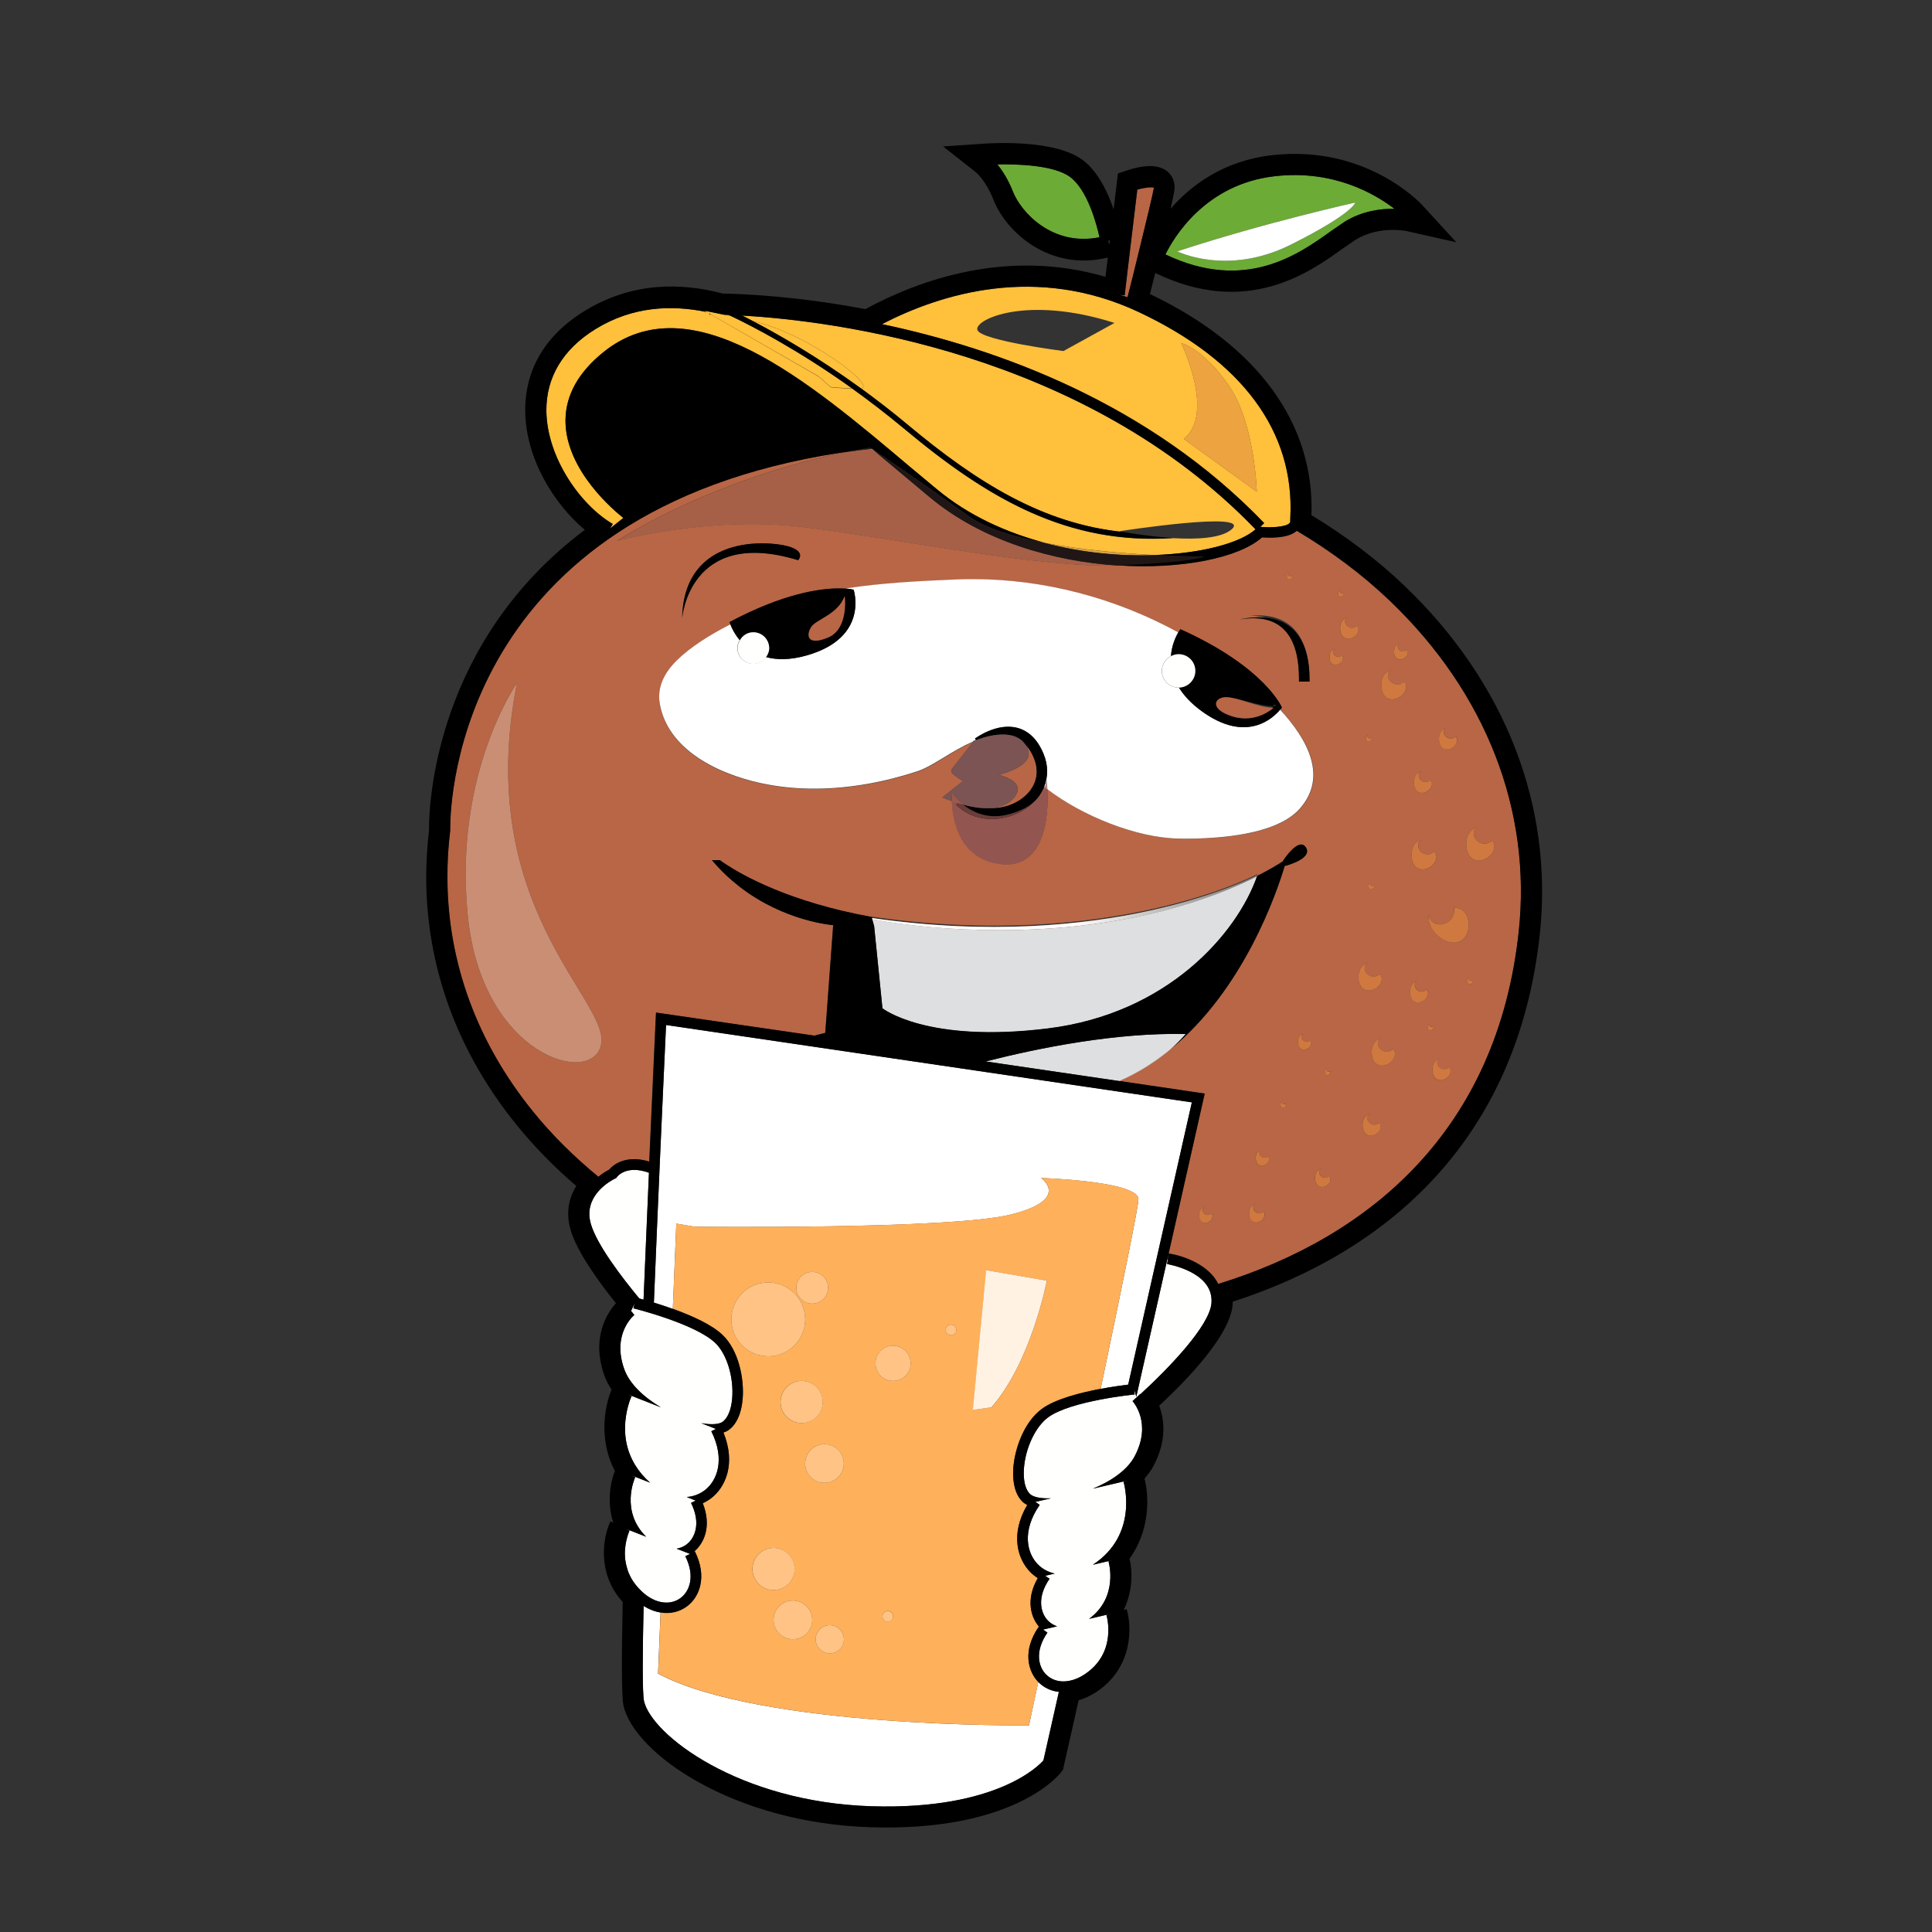 <?xml version="1.0" encoding="utf-8"?>
<!-- Generator: Adobe Illustrator 18.1.0, SVG Export Plug-In . SVG Version: 6.00 Build 0)  -->
<svg version="1.1" id="Layer_1" xmlns="http://www.w3.org/2000/svg" xmlns:xlink="http://www.w3.org/1999/xlink" x="0px" y="0px"
	 viewBox="0 0 2000 2000" enable-background="new 0 0 2000 2000" xml:space="preserve">
<rect x="0" y="0" width="2000" height="2000" fill="#333333" stroke="none"/>
<g>
	<path fill="none" d="M671.6,1653.1c-1.3-0.8-2.6-1.7-3.8-2.7C669,1651.3,670.3,1652.2,671.6,1653.1z"/>
	<path fill="none" d="M1227.9,868.3c-0.6,0-1.2,0-1.8,0C1226.6,868.3,1227.2,868.3,1227.9,868.3z"/>
	<path fill="none" d="M689.8,1658.9c-3.8,0-7.7-0.8-11.7-2.4C682,1658,686,1658.9,689.8,1658.9z"/>
	<path fill="none" d="M676.8,1655.9c-0.9-0.4-1.7-0.8-2.6-1.3C675.1,1655,675.9,1655.5,676.8,1655.9z"/>
	<path fill="none" d="M646.8,1606.8c0,1.9,0,4,0.2,6C646.8,1610.7,646.8,1608.7,646.8,1606.8z"/>
	<path fill="none" d="M740.5,1389.9c11.9,11.4,19.2,35.5,17.4,57.3c-1,11.8-4.7,20.7-10.1,24.4c-2.2,1.5-5.7,2.3-10.2,2.3
		c4.5-0.1,8-0.8,10.2-2.3c5.4-3.8,9.1-12.7,10.1-24.4C759.8,1425.5,752.4,1401.4,740.5,1389.9c-20.9-20.2-84.3-35.9-84.9-36l1.3-5.3
		l0,0l-1.3,5.2C656.3,1354.1,719.6,1369.8,740.5,1389.9z"/>
	
		<rect x="647.8" y="1449.6" transform="matrix(0.931 0.365 -0.365 0.931 575.169 -143.32)" fill="none" width="37.8" height="0"/>
	<path fill="none" d="M647.7,1598.1c0.2-1,0.3-1.9,0.5-2.8C648,1596.2,647.8,1597.1,647.7,1598.1z"/>
	<polygon fill="none" points="1208.3,1303.8 1209.1,1303.1 1208.3,1303.8 	"/>
	<path fill="none" d="M648.6,1593.5c0.1-0.6,0.3-1.1,0.4-1.6C648.9,1592.4,648.7,1592.9,648.6,1593.5z"/>
	<path fill="none" d="M647,1603.3c0.1-1.5,0.3-2.9,0.5-4.2C647.3,1600.4,647.1,1601.9,647,1603.3z"/>
	<path fill="none" d="M990.9,599.9c5-0.2,9.9-0.3,14.9-0.3C1000.8,599.6,995.8,599.7,990.9,599.9c-38.7,1.6-77.5,3.5-115.6,9.4
		c0,0,0,0,0,0C913.4,603.5,952.2,601.5,990.9,599.9z"/>
	<path fill="none" d="M1221.8,651.3C1221.8,651.3,1221.8,651.3,1221.8,651.3c0,0-0.9,1.2-2.1,3.3c0,0,0,0,0,0
		C1220.9,652.6,1221.8,651.3,1221.8,651.3z"/>
	<path fill="none" d="M1316.6,732.7c1.1-0.9,1.6-1.5,1.7-1.5c-15.5-0.2-37.3-9.3-49.1-9.3C1280.6,721.8,1301.3,731.8,1316.6,732.7z"
		/>
	<path fill="none" d="M1318.3,731.2c1.2,0,2.5-1.6,3.7-1.6h-3.7C1318.3,729.5,1318.3,731.2,1318.3,731.2z"/>
	<polygon fill="none" points="652.7,1526.7 652.7,1526.7 673,1534.6 	"/>
	<path fill="none" d="M1309.9,639.4c44.3,4.2,45.7,49.6,45.7,64c0-16.1-1.7-72-61.9-65.9C1298.6,637.4,1304.2,637.8,1309.9,639.4z"
		/>
	<path fill="none" d="M868.9,468.9c2.2-0.3,4.4-0.5,6.6-0.9C873.3,468.3,871.1,468.5,868.9,468.9c-392.8,61-403,357.9-402.9,388.5
		C465.9,826.8,476.1,529.8,868.9,468.9z"/>
	<rect x="1203" y="1081.1" fill="none" width="0" height="89.2"/>
	<path fill="none" d="M1288.4,555.6c-19.6,10.3-53.3,17.8-93.2,19.1c-32.5-1.7-75.4-5.3-114.1-12.7c-39.8-10.6-78.8-28.2-111.4-55.3
		L943,484.1c-106.9-90.3-228-192.5-318.5-119.4c-25.6,20.7-38.7,44.1-39.1,69.7c0.4-25.6,13.5-49.1,39.1-69.7
		C715,291.5,836.1,393.8,943,484.1l26.8,22.5c32.6,27.1,71.6,44.8,111.4,55.3c38.6,7.4,81.6,11,114.1,12.7
		C1235.1,573.3,1268.9,565.9,1288.4,555.6z"/>
	<path fill="none" d="M862.6,957.8c0,0-50.5-3.6-97.3-40.1C812.1,954.2,862.6,957.8,862.6,957.8L862.6,957.8z"/>
	<path fill="none" d="M565.6,425.4c0,0.1,0,0.1,0,0.2c0.6,48.4,35.4,97.4,68.7,116.9l0-0.1C601,522.9,566.2,473.8,565.6,425.4z"/>
	<path fill="none" d="M1301.7,905.7c0.1-0.2,0.1-0.5,0.2-0.7c0,0-150.1,80.4-400.2,44l0.5,0.4c0,0,0,0,0,0l0.2,0.8
		C1147,985.6,1295.7,908.8,1301.7,905.7z"/>
	<path fill="none" d="M1301.4,907.1c13.7-7,22.7-12.6,27.1-15.5l0-0.1c-4.4,3-13.3,8.4-27,15.3
		C1301.4,906.9,1301.4,907,1301.4,907.1z"/>
	<path fill="none" d="M1352,877.3c-7.3-11.8-23.7,13.6-23.7,13.6l0,0C1328.7,890.4,1344.8,865.7,1352,877.3c0.9,1.5,1.2,2.9,1.2,4.2
		C1353.2,880.2,1352.9,878.8,1352,877.3z"/>
	<path fill="none" d="M683.2,729.3c-3.1-17.4,4.5-32.5,17.6-45.4c14.2-14,34.8-26.8,55.3-37.2c-0.6-1.6-0.9-2.7-0.9-2.7
		c55.5-29.6,93.2-34.8,112.7-34.8c-19.5,0.1-57.3,5.3-112.8,34.8c0,0,0.3,1,0.9,2.7c-20.5,10.4-41.2,23.2-55.4,37.2
		c-13.2,13-20.9,28.1-17.7,45.4c9.3,51.2,68.7,75.7,113.7,83.5c16,2.8,32.1,4,48.2,3.9c-16,0.1-32-1.1-47.8-3.9
		C752.2,805,692.5,780.5,683.2,729.3z"/>
	<path fill="none" d="M1299.6,548c-1,0.9-2,1.8-3.2,2.6C1297.6,549.7,1298.6,548.9,1299.6,548z"/>
	<path fill="none" d="M1274.7,548.1c23.7-20-116.4,1.8-116.4,1.8s1.7,0.3,4.6,0.8c8.9,1.6,29.8,4.9,51.6,6.2
		C1238.6,558.3,1263.8,557.2,1274.7,548.1z"/>
	<polygon fill="none" points="631.6,547.1 645.3,536.1 645.3,536.1 631.6,547 	"/>
	<path fill="none" d="M1344.7,702.1c0,1.1,0,2.3,0,3.4C1344.7,704.4,1344.7,703.2,1344.7,702.1z"/>
	<path fill="none" d="M1292.7,553.1c-1.3,0.8-2.8,1.6-4.3,2.4C1289.9,554.8,1291.4,553.9,1292.7,553.1z"/>
	<path fill="none" d="M1296.4,550.6c-1.2,0.9-2.4,1.7-3.7,2.5C1294,552.3,1295.3,551.5,1296.4,550.6z"/>
	<path fill="none" d="M466,860.3L466,860.3l-0.1,0.4c-2,16.4-2.9,32.8-2.8,48.9c-0.1-16.2,0.8-32.5,2.8-48.9L466,860.3z"/>
	<path fill="none" d="M1167.3,307.7c2.8-11,7.3-29,11.8-47.5C1174.6,278.7,1170.1,296.7,1167.3,307.7L1167.3,307.7z"/>
	<path fill="none" d="M1188.2,194.1c1.2-0.1,2.3-0.2,3.2-0.2C1190.4,193.9,1189.4,194,1188.2,194.1z"/>
	<path fill="none" d="M1011.8,341.6c3.6,10.9,89.1,21.8,89.1,21.8l52.8-29.1C1062.7,305.2,1008.1,330.7,1011.8,341.6z"/>
	<path fill="none" d="M1148.4,253.5l0.5-4.5c-0.6,0.1-1.2,0.2-1.8,0.3c0.3,1.2,0.7,2.3,1,3.3
		C1148.2,252.8,1148.3,253.2,1148.4,253.5z"/>
	<path fill="none" d="M1168.4,271.2c-2.3,19.2-4.1,34.6-4.1,34.6l0,0C1164.3,305.8,1166.1,290.5,1168.4,271.2z"/>
	<path fill="none" d="M1479,950.6c0,12,13.3,24.8,25.2,25.2C1492.3,975.4,1479,962.6,1479,950.6z"/>
	<path fill="none" d="M1505.3,939.8c9.1-0.4,14.3,7.1,15,15.5C1519.6,946.9,1514.5,939.3,1505.3,939.8L1505.3,939.8z"/>
	<path fill="none" d="M1490.5,957c-6,0-11.5-3.8-11.5-11.9C1479,953.2,1484.5,957,1490.5,957z"/>
	<path fill="none" d="M646.8,1606.8c0-1.2,0.1-2.3,0.2-3.4C646.9,1604.4,646.9,1605.6,646.8,1606.8z"/>
	<path fill="none" d="M662.6,1645.7c-0.9-0.9-1.7-1.7-2.4-2.6C660.9,1644,661.7,1644.9,662.6,1645.7z"/>
	<path fill="none" d="M649.3,1624.5c-0.4-1.3-0.8-2.7-1.1-4C648.5,1621.8,648.9,1623.1,649.3,1624.5z"/>
	<path fill="none" d="M650.8,1628.5c-0.4-0.9-0.7-1.8-1-2.7C650.1,1626.7,650.4,1627.6,650.8,1628.5z"/>
	<path fill="none" d="M647.9,1619.2c-0.3-1.3-0.5-2.6-0.7-3.9C647.5,1616.6,647.7,1617.9,647.9,1619.2z"/>
	<path fill="none" d="M656,1637.9c-0.9-1.3-1.8-2.7-2.5-4C654.2,1635.2,655,1636.5,656,1637.9z"/>
	<path fill="none" d="M652.7,1632.5c-0.7-1.3-1.3-2.7-1.9-4C651.4,1629.8,652,1631.2,652.7,1632.5z"/>
	<path fill="none" d="M985.4,821c0,0-0.6,3.2-0.4,8.1c0.1,0,0.3,0.1,0.4,0.1C985.2,824.2,985.4,821,985.4,821z"/>
	<path fill="#B86645" enable-background="new    " d="M1081.8,815.2c-0.3-0.2-0.6-0.4-0.8-0.6c-2.4,5.9-6.1,11.5-11.2,16.3
		C1076.6,825.4,1080.1,819.6,1081.8,815.2z"/>
	<path fill="#B86645" enable-background="new    " d="M1438.6,622c-28.8-27.5-61.3-51.6-96.4-72.5c-0.1,0.1-0.1,0.2-0.2,0.2
		c-8.7,7.9-28.4,7.2-35.7,6.6c-23.6,21.1-82.9,33.5-149.9,29c-80.8,2.9-234.9-29.3-328.5-40.1c-94.6-10.9-189.2,14.6-189.2,14.6
		c94-57.7,191.8-82.7,236.7-91.9c-2.2,0.3-4.4,0.5-6.6,0.9c-392.8,61-403,357.9-402.9,388.5c0,1.5,0,2.4,0,2.5l0,0.4l0,0l0,0
		l-0.1,0.4c-2,16.4-2.9,32.7-2.8,48.9c0.5,87.3,30.8,170,89,241.6c19.6,24.1,42.3,46.5,67.3,67.1c3.8-3.1,7.7-5.6,11.1-7.3
		c1.8-2.2,7.6-8.3,18.7-10.3c7-1.3,14.7-0.6,22.9,1.9c3.5-81,6.3-140.3,6.7-148.1l0.3-6.2l164,23.9l11.2-2.9l8.2-111.5
		c0,0-50.5-3.6-97.3-40.1c-9.7-7.6-19.3-16.5-28.2-27.2h8.2c0,0,0.4,0.3,1.3,1c0.3,0.2,0.6,0.5,1,0.7c0.2,0.1,0.4,0.3,0.6,0.4
		c0.4,0.3,0.9,0.7,1.5,1c0.5,0.4,1.1,0.8,1.8,1.2c16.4,10.9,65.4,39.1,150.8,54.5l-0.5-0.4c250.2,36.4,400.2-44,400.2-44
		c-0.1,0.2-0.1,0.4-0.2,0.7c0.1-0.1,0.2-0.1,0.2-0.1c-0.1,0.4-0.3,0.8-0.5,1.2c13.6-6.9,22.5-12.3,27-15.3l-0.1-0.4c0,0,0,0,0,0l0,0
		c0,0,16.4-25.4,23.7-13.6c0.9,1.5,1.3,2.9,1.2,4.2c-0.6,9.3-23,14.9-23,14.9l-0.1-0.4c-8,27-42.2,128.5-119.1,190.8
		c-0.2,0.2-0.4,0.4-0.6,0.5c-0.5,0.5-1.1,0.9-1.7,1.4c-11.3,9.4-27.7,20.7-49.7,30.3l88.2,13l0,0h0l-38.7,171.6l0.7-0.7l0.8-5.4
		c15.7,2.4,41.5,11.8,51.3,31.5c157.6-48.6,288.8-159.7,311-364.2C1585.8,839.1,1538.4,717.3,1438.6,622z M622.4,1080.2
		c-7.3,45.5-123.7,14.6-138.2-132.8c-14.6-147.4,50.9-240.1,50.9-240.1C489.6,936.5,629.7,1034.7,622.4,1080.2z M1244,1264.8
		c-3.9-3.2-3.4-12.6,1.5-14.5l1.7-1.1c-5.7,4,1.5,11.9,7.1,7C1258.3,1261.8,1249,1268.9,1244,1264.8z M1422,916.5
		c1.7,2.3-2.2,5.3-4.2,3.5c-1.6-1.3-1.4-5.2,0.6-6l0.7-0.5C1416.7,915.2,1419.7,918.5,1422,916.5z M1415.6,761.2l0.7-0.5
		c-2.3,1.6,0.6,4.9,2.9,2.9c1.7,2.3-2.2,5.3-4.2,3.5C1413.5,765.9,1413.6,762,1415.6,761.2z M1387,611.1l0.7-0.5
		c-2.3,1.7,0.6,4.9,2.9,2.9c1.7,2.3-2.2,5.3-4.2,3.5C1384.8,615.8,1385,611.9,1387,611.1z M1333.8,593.4l0.7-0.5
		c-2.3,1.7,0.6,4.9,2.9,2.9c1.7,2.3-2.2,5.3-4.2,3.5C1331.6,598,1331.8,594.2,1333.8,593.4z M1355.6,703.4c0,0.8,0,1.6,0,2.2h-10.9
		c0-1.2,0-2.3,0-3.4c0-70.4-47.4-63-61.5-61c10.3-2,19.1-2.5,26.7-1.8c-5.7-1.6-11.4-2-16.2-1.9
		C1353.9,631.4,1355.6,687.2,1355.6,703.4z M1283.2,635.6c-1,0.2-1.9,0.3-2.9,0.5c-0.1,0-0.2,0-0.3,0.1c-0.3,0-0.5,0.1-0.8,0.2
		c0,0,0.3-0.1,0.8-0.2c0.1,0,0.2,0,0.3-0.1C1281,636,1282,635.8,1283.2,635.6z M815.3,565.4c20,5.5,10.9,14.5,10.9,14.5
		c-112.8-34.6-120.1,60-120.1,60C708,552.6,795.3,559.9,815.3,565.4z M1296.1,1264.1c-4.5-3.7-4-14.5,1.7-16.7l2-1.3
		c-6.5,4.6,1.7,13.7,8.2,8.1C1312.7,1260.6,1301.9,1268.9,1296.1,1264.1z M1302.5,1205.5c-3.9-3.2-3.5-12.6,1.4-14.5l1.7-1.1
		c-5.7,4,1.5,11.9,7.1,7C1316.9,1202.5,1307.5,1209.6,1302.5,1205.5z M1326.7,1146.1c-1.6-1.3-1.4-5.2,0.6-6l0.7-0.5
		c-2.4,1.7,0.6,4.9,2.9,2.9C1332.7,1144.9,1328.8,1147.9,1326.7,1146.1z M1346.2,1085.4c-3.9-3.2-3.5-12.6,1.4-14.5l1.7-1.1
		c-5.7,4,1.5,11.9,7.1,7C1360.5,1082.4,1351.2,1089.6,1346.2,1085.4z M1346.1,836.9c-19.6,22.4-62.9,29.3-98.2,30.9
		c-6.4,0.3-12.5,0.4-18.1,0.5c-0.6,0-1.3,0-1.9,0s-1.2,0-1.8,0c-1.8,0-3.6,0-5.3-0.1c-44-0.7-100.8-23.8-136.4-51.2
		c1,23.6-1.2,82-47.1,77.6c-45-4.3-51.3-47.2-51.9-65.4c-0.1,0-0.3-0.1-0.4-0.1c0,0,0,0.1,0,0.1c-5.5-2-9.4-3.7-9.4-3.7l21.2-16.9
		c-2.4-1.7-11.7-7.2-11.7-9.5c0-2.7,0-2.7,0-2.7l22-28.1c-19.8,8-41.2,25.2-57.1,30.4c-33.8,11.1-69.4,17.8-105,18
		c-16.1,0.1-32.2-1.1-48.2-3.9c-44.9-7.8-104.4-32.3-113.7-83.5c-3.1-17.4,4.6-32.5,17.7-45.4c14.2-14,34.9-26.8,55.4-37.2
		c-0.6-1.6-0.9-2.7-0.9-2.7c55.5-29.6,93.2-34.8,112.8-34.8c2.8,0,5.2,0.1,7.3,0.2c38.1-5.9,76.9-7.8,115.6-9.4
		c5-0.2,9.9-0.3,14.9-0.3c74.4-0.4,148.7,19.3,214,55.1c1.2-2.1,2.1-3.3,2.1-3.3c0,0,0,0,0,0l0,0c87.9,39.5,105.1,81.1,105.1,81.1
		s-0.6,0.8-1.6,2.1C1354.6,766.2,1374.5,804.5,1346.1,836.9z M1364.3,1227.3c-4.5-3.7-4-14.5,1.7-16.7l2-1.3
		c-6.5,4.6,1.7,13.7,8.2,8.1C1380.9,1223.8,1370.1,1232,1364.3,1227.3z M1372.8,1112.4c-1.6-1.3-1.4-5.2,0.6-6l0.7-0.5
		c-2.3,1.7,0.6,4.9,2.9,2.9C1378.7,1111.1,1374.8,1114.1,1372.8,1112.4z M1379,687c-3.9-3.2-3.5-12.6,1.4-14.5l1.7-1.1
		c-5.7,4,1.5,11.9,7.1,7C1393.3,684,1383.9,691.1,1379,687z M1390.8,659.5c-5.2-4.3-4.7-17,1.9-19.5l2.3-1.6
		c-7.7,5.4,2,16.1,9.6,9.5C1410.2,655.4,1397.5,665,1390.8,659.5z M1413.3,998.1l3-2c-9.9,6.9,2.5,20.7,12.3,12.2
		c7.2,9.6-9.1,22-17.8,14.9C1404.1,1017.7,1404.8,1001.4,1413.3,998.1z M1414,1173.9c-5.2-4.3-4.7-17,1.9-19.6l2.3-1.5
		c-7.7,5.4,2,16.1,9.6,9.5C1433.4,1169.8,1420.7,1179.4,1414,1173.9z M1424.5,1101c-6.7-5.6-6-21.8,2.5-25.1l2.9-2
		c-9.9,6.9,2.5,20.7,12.3,12.2C1449.4,1095.7,1433.1,1108.2,1424.5,1101z M1434.7,721.7c-7.2-6-6.4-23.4,2.7-26.9l3.2-2.1
		c-10.6,7.4,2.7,22.1,13.2,13.1C1461.5,716.1,1444,729.4,1434.7,721.7z M1479.2,1066c-1.6-1.3-1.4-5.2,0.6-6l0.7-0.5
		c-2.3,1.7,0.6,4.9,2.9,2.9C1485.1,1064.8,1481.2,1067.7,1479.2,1066z M1486.3,1116.6c-5.2-4.3-4.7-17,1.9-19.5l2.3-1.5
		c-7.7,5.4,2,16.1,9.6,9.5C1505.7,1112.4,1493.1,1122.1,1486.3,1116.6z M1520.1,1018.3c-1.6-1.3-1.4-5.2,0.6-6l0.7-0.5
		c-2.3,1.7,0.6,4.9,2.9,2.9C1526.1,1017,1522.2,1020,1520.1,1018.3z M1526.3,857.8l3.6-2.4c-11.9,8.4,3,25,14.9,14.8
		c8.7,11.6-11,26.7-21.5,18C1515.2,881.4,1516.1,861.8,1526.3,857.8z M1520.3,955.3c0.8,8.4-2.8,17.5-11.1,19.9
		c-1.6,0.5-3.3,0.7-5,0.6c-11.9-0.4-25.2-13.2-25.2-25.2v-5.5c0,8.1,5.5,11.9,11.5,11.9c7.7,0,16.1-6.1,14.7-17.2c0,0,0,0,0.1,0l0,0
		C1514.5,939.3,1519.6,946.9,1520.3,955.3z M1495.1,754.5l2.3-1.6c-7.7,5.4,2,16.1,9.6,9.5c5.6,7.5-7.1,17.2-13.8,11.6
		C1487.9,769.7,1488.5,757.1,1495.1,754.5z M1469.2,799.5l2.3-1.5c-7.7,5.4,2,16.1,9.6,9.5c5.6,7.5-7.1,17.2-13.8,11.6
		C1462,814.8,1462.5,802.1,1469.2,799.5z M1468.8,870.8l3.2-2.1c-10.6,7.4,2.7,22.1,13.2,13.1c7.7,10.3-9.8,23.6-19,16
		C1458.9,891.8,1459.7,874.4,1468.8,870.8z M1465.1,1016.5l2.3-1.6c-7.7,5.4,2,16.1,9.6,9.5c5.6,7.5-7.1,17.2-13.8,11.6
		C1457.9,1031.7,1458.5,1019.1,1465.1,1016.5z M1456,673c4.1,5.5-5.2,12.7-10.2,8.6c-3.9-3.2-3.4-12.6,1.4-14.5l1.7-1.1
		C1443.3,669.9,1450.4,677.8,1456,673z"/>
	<path fill="#B86645" enable-background="new    " d="M902.7,464.5c-0.1,0-0.2,0-0.4,0c0.6,0.4,1.3,0.9,2.2,1.5
		C903.9,465.5,903.3,465,902.7,464.5z"/>
	<path fill="#FFC03B" enable-background="new    " d="M1308.6,541.6l-3.9,3.8l0.5,0.1c9.5,0.9,25,0.4,29.5-3.7
		c0.7-0.7,0.9-1.2,0.9-1.8l0.1-4.1c4.6-88.9-49.7-162.5-157.1-212.9c-105.7-49.6-204.5-19-265.6,12.6
		C1032.6,360.8,1189.2,417,1308.6,541.6z M1100.9,363.4c0,0-85.5-10.9-89.1-21.8c-3.6-10.9,50.9-36.4,141.9-7.3L1100.9,363.4z
		 M1222.8,355.2c0,0,21.8,4.6,49.1,43.7C1299.2,438,1301,509,1301,509l-75.5-54.6C1258.3,428,1222.8,355.2,1222.8,355.2z"/>
	<path fill="#FFC03B" enable-background="new    " d="M624.5,364.6C715,291.5,836.1,393.8,943,484.1l26.8,22.5
		c32.6,27.1,71.6,44.8,111.4,55.3c38.6,7.4,81.6,11,114.1,12.7c39.9-1.4,73.7-8.8,93.2-19.1c1.5-0.8,2.9-1.6,4.3-2.4
		c1.3-0.8,2.6-1.7,3.7-2.5c1.2-0.9,2.2-1.7,3.2-2.6c-178-184.7-439.4-216-531.5-221.3c3.3,1.6,6.9,3.5,10.9,5.6
		c58,13.1,130,68.9,111.9,69.6c15.7,11.4,31.9,23.9,48.5,37.7c72.1,60.3,140.6,102.8,223.4,111.2c-2.9-0.5-4.6-0.8-4.6-0.8
		s140.1-21.8,116.4-1.8c-10.8,9.1-36,10.3-60.2,8.9c-108.8,7.2-191.1-40.1-278.5-113.2c-18.5-15.4-36.7-29.3-54-41.7
		c-12.2-0.1-22-1.3-22-1.3l-12.3-10.9L736,325.6c-0.9,0-1.4,0-1.5,0l0-0.9l-3.1-1.8c-36-7.5-76.6-6-115.1,17.8
		c-33.5,20.7-51,50-50.7,84.6c0.6,48.4,35.4,97.5,68.7,117l0,0.1c0,0,0,0,0,0l-2.7,4.6l13.7-10.9c-8.5-6.6-59-48.3-59.9-99.3
		c0-0.8,0-1.7,0-2.5C585.8,408.7,598.9,385.3,624.5,364.6z"/>
	<path fill="#FFC03B" enable-background="new    " d="M754.2,326c-1.5-0.1-3-0.1-4.4-0.2c2.3,0.5,4.8,1,7.4,1.6
		C756.1,326.9,755.2,326.5,754.2,326z"/>
	<path d="M734.4,325.7c0.1,0,0.7,0,1.5,0l-1.5-0.9L734.4,325.7z"/>
	<path fill="#FFC03B" d="M736,325.6l111.6,64.1l12.3,10.9c0,0,9.9,1.2,22,1.3c-56.7-40.5-104.5-64.9-124.6-74.5
		c-2.6-0.6-5.1-1.1-7.4-1.6c-12.9-2.7-21-4.3-21-4.3l2.4,1.4l3.1,1.8L736,325.6z"/>
	<path fill="#FFC03B" d="M779,332.3c25.9,13.5,66.3,36.5,111.9,69.6C909.1,401.2,837,345.4,779,332.3z"/>
	<path fill="#FFFFFF" d="M1243.4,735.8c-10.8-8-18.1-16.1-23-24c-0.1,0-0.3,0-0.4,0c-9.6,0-17.3-7.7-17.3-17.3
		c0-6.7,3.8-12.4,9.4-15.3c0.8-11.3,5-20.1,7.6-24.6c0,0,0,0,0,0c-65.3-35.7-139.6-55.4-214-55.1c-5,0-9.9,0.1-14.9,0.3
		c-38.7,1.6-77.5,3.5-115.6,9.4c5.6,0.4,8.4,1.2,8.4,1.2s16.6,49.5-48.5,68c-17.6,5-31.4,4.7-42.3,1.7c-3,4.2-7.6,7-13.1,7
		c-9.1,0-16.4-7.3-16.4-16.4c0-3,1-5.7,2.4-8.1c-5.4-6.4-8.3-12.8-9.7-16.2c-20.5,10.4-41.1,23.2-55.3,37.2
		c-13.2,13-20.8,28.1-17.6,45.4c9.3,51.2,68.9,75.7,113.8,83.5c15.8,2.8,31.8,4,47.8,3.9c35.6-0.2,71.2-6.9,105-18
		c15.9-5.2,37.3-22.4,57.1-30.4l0.7-0.9l2.3-1c0,0,0.2-0.1,0.5-0.2l-1.1-1.4c0.9-0.7,22.9-16.9,44.3-11c11.8,3.2,20.8,12.3,26.8,27
		c4.8,11.7,4.7,23.4,0.5,33.9c0.3,0.2,0.6,0.4,0.8,0.6c1.8-4.6,1.8-7.8,1.8-7.8s0.4,3.8,0.7,9.7c35.7,27.4,92.4,50.6,136.4,51.2
		c1.7,0,3.5,0,5.3,0.1c0.6,0,1.2,0,1.8,0s1.2,0,1.9,0c5.7,0,11.8-0.2,18.1-0.5c35.3-1.7,78.7-8.5,98.2-30.9
		c28.4-32.5,8.5-70.7-20.8-102.4C1318.6,742.6,1290.6,770.5,1243.4,735.8z"/>
	<path fill="#B86645" enable-background="new    " d="M1055.9,828.1c15.9-10.6,21.3-26.8,14.5-43.3c-2.5-6-5.5-10.7-9-14.2
		c0.8,1.2,1.6,2.5,2.3,4c6.1,13.6-11.2,22.3-29.5,27.6c13.7,3.8,26.5,11.1,14.9,24.2c-6.3,7.2-15.5,9.9-25.2,10.2
		C1035.4,837.3,1047.1,834,1055.9,828.1z"/>
	<path d="M1061.3,770.6c3.5,3.5,6.6,8.2,9,14.2c6.8,16.5,1.4,32.7-14.5,43.3c-8.8,5.9-20.5,9.2-32,8.5c-9.2,0.3-18.8-1.5-27-3.7
		c10.1,8,26.6,16.1,48.5,9.9c11-3.1,18.8-7.4,24.4-11.9c5.1-4.9,8.8-10.4,11.2-16.3c4.2-10.5,4.3-22.2-0.5-33.9
		c-6-14.7-15.1-23.7-26.8-27c-21.4-5.9-43.3,10.3-44.3,11l1.1,1.4C1015,764.3,1048.2,751.6,1061.3,770.6z"/>
	<path fill="#B86645" enable-background="new    " d="M1302,905.6c0,0-0.1,0-0.2,0.1c-6,3.2-154.7,79.9-399.3,44.6l0.4,1.5
		c37,6.6,80.7,11.1,131.6,11.1c135.3,0,223.8-33.9,266.8-55.7c0-0.1,0.1-0.2,0.1-0.3C1301.6,906.4,1301.8,906,1302,905.6z"/>
	<linearGradient id="SVGID_1_" gradientUnits="userSpaceOnUse" x1="1110.848" y1="935.947" x2="1565.664" y2="923.209">
		<stop  offset="0" style="stop-color:#FFFFFE"/>
		<stop  offset="0.792" style="stop-color:#000000"/>
	</linearGradient>
	<path fill="url(#SVGID_1_)" d="M1302,905.6c0,0-0.1,0-0.2,0.1c-6,3.2-154.7,79.9-399.3,44.6l0.4,1.5c37,6.6,80.7,11.1,131.6,11.1
		c135.3,0,223.8-33.9,266.8-55.7c0-0.1,0.1-0.2,0.1-0.3C1301.6,906.4,1301.8,906,1302,905.6z"/>
	<path fill="#DEDFE0" d="M902.9,951.7l2,7.1l8.6,85.1c0,0,45.5,36.4,171,20.9c124.5-15.3,196.1-98.6,216.8-157.6
		c-43,21.8-131.6,55.7-266.8,55.7C983.6,962.8,939.9,958.3,902.9,951.7z"/>
	<path fill="#B86645" enable-background="new    " d="M1208.6,1088.8c-15,11.9-31.7,22.3-50,30.3l0.3,0c0,0,0,0,0,0
		C1180.9,1109.5,1197.3,1098.2,1208.6,1088.8z"/>
	<linearGradient id="SVGID_2_" gradientUnits="userSpaceOnUse" x1="1115.599" y1="1105.908" x2="1570.435" y2="1093.169">
		<stop  offset="0" style="stop-color:#FFFFFE"/>
		<stop  offset="0.792" style="stop-color:#000000"/>
	</linearGradient>
	<path fill="url(#SVGID_2_)" d="M1208.6,1088.8c-15,11.9-31.7,22.3-50,30.3l0.3,0c0,0,0,0,0,0
		C1180.9,1109.5,1197.3,1098.2,1208.6,1088.8z"/>
	<path fill="#DEDFE0" d="M1208.6,1088.8c0.6-0.5,1.2-0.9,1.7-1.4c0.2-0.2,0.4-0.4,0.6-0.5c11.1-9.5,16.5-16.5,16.5-16.5
		c-72-1.6-151.1,14.2-207,28.4l138.2,20.3C1176.9,1111.1,1193.5,1100.7,1208.6,1088.8z"/>
	<path fill="#7B5453" d="M985.4,821c0,0,4,6,11.5,12c8.2,2.3,17.8,4,27,3.7c9.7-0.3,18.9-3.1,25.2-10.2
		c11.6-13.2-1.2-20.4-14.9-24.2c18.2-5.3,35.5-14,29.5-27.6c-0.7-1.5-1.4-2.8-2.3-4c-13.1-19-46.4-6.3-50.9-4.5
		c-0.3,0.1-0.5,0.2-0.5,0.2l-2.3,1l-0.7,0.9l-22,28.1c0,0,0,0,0,2.7c0,2.3,9.3,7.8,11.7,9.5l-21.2,16.9c0,0,3.9,1.7,9.4,3.7
		c0,0,0-0.1,0-0.1C984.8,824.2,985.4,821,985.4,821z"/>
	<path fill="#FFFFFE" enable-background="new    " d="M666.2,1345.4c1.9-46.4,3.8-91.3,5.6-131.4c-23.3-8.3-32.5,3.6-33,4.3
		l-0.9,1.2l-1.3,0.6c-1.2,0.6-26.5,12.7-26.5,36.5c0,3.3,0.5,6.8,1.6,10.6c6.3,21.6,31.9,55,50.1,77
		C663,1344.5,664.5,1344.9,666.2,1345.4z"/>
	<path fill="#FFFFFF" d="M1065.2,1786.1c0,0-277,3.2-384-53.5l2.6-63.4c-5.9-0.9-11.9-3.2-17.6-6.8c-0.6,24.9-0.9,46.3-0.9,62.7
		c0,19,0.4,31.5,1.3,35.7c7.7,34.8,98.1,104.9,236.1,109c129.9,3.9,173.6-43.1,177.4-47.5c0.1-0.5,6.3-27.8,16-71
		c-8-0.9-15.4-4.3-21.3-10.2C1068.9,1769.1,1065.2,1786.1,1065.2,1786.1z"/>
	<path fill="#FFFFFF" d="M719,1269.9c0,0,264.4,3.1,327.3-12.6c63-15.7,31.5-37.8,31.5-37.8s100.7,3.1,100.7,22
		c0,7.5-17.7,94.1-39.1,196.2c12-2.2,22.4-3.6,28.5-4.4c33.8-149.9,64.8-287.1,65.9-292.2c-11.3-1.7-532.7-78.4-544.3-80.1
		c-3.7,79.9-8.4,184-12.6,287.4c5.8,1.8,12.5,3.9,19.6,6.5l3.6-88.2L719,1269.9z"/>
	<path fill="#FFB05B" d="M1065.2,1786.1c0,0,3.7-17,9.7-45c0,0,0,0-0.1-0.1c-10.5-10.8-16.7-32.2,0.5-57.1l1,0.7
		c-9.4-10.2-14.7-29-2-51.1c-2.8-1.8-5.5-3.9-7.9-6.4c-13-13.3-20.9-39-3-69.3c-1.7-0.9-3.2-1.9-4.5-3c-7.4-6.8-10.9-19-10-34.3
		c1.3-20.6,11.2-48.9,30-62.4c14-10,39.5-16.5,60.5-20.5c21.4-102.1,39.1-188.7,39.1-196.2c0-18.9-100.7-22-100.7-22
		s31.5,22-31.5,37.8c-63,15.7-327.3,12.6-327.3,12.6l-18.9-3.2l-3.6,88.2c19,6.8,40.3,16.2,51.6,27.1c16.7,16,22.4,45.5,20.7,66
		c-1.3,15.3-6.5,26.8-14.8,32.5c-1.5,1-3.2,1.8-5.1,2.4c13.2,32.4,2,56.8-12.7,68c-2.8,2.1-5.7,3.8-8.7,5.2
		c9.4,23.7,1.5,41.5-9.3,50.3l1.1-0.5c13.4,27.1,4.2,47.4-7.7,56.6c-8.1,6.2-17.8,8.2-27.7,6.7l-2.6,63.4
		C788.3,1789.3,1065.2,1786.1,1065.2,1786.1z M778.9,1624.2c0-12.1,9.8-21.8,21.8-21.8c12,0,21.8,9.8,21.8,21.8
		c0,12.1-9.8,21.8-21.8,21.8C788.7,1646,778.9,1636.2,778.9,1624.2z M808,1451.3c0-12.1,9.8-21.8,21.8-21.8
		c12.1,0,21.8,9.8,21.8,21.8c0,12.1-9.8,21.8-21.8,21.8C817.8,1473.2,808,1463.4,808,1451.3z M820.8,1696.9c-11.1,0-20-9-20-20
		c0-11.1,8.9-20,20-20c11.1,0,20,9,20,20C840.8,1688,831.8,1696.9,820.8,1696.9z M859,1711.5c-8,0-14.6-6.5-14.6-14.6
		c0-8,6.5-14.5,14.6-14.5c8,0,14.6,6.5,14.6,14.5C873.5,1705,867,1711.5,859,1711.5z M919,1678.7c-3,0-5.4-2.4-5.4-5.5
		c0-3,2.4-5.5,5.4-5.5c3,0,5.5,2.4,5.5,5.5C924.5,1676.3,922,1678.7,919,1678.7z M1020.9,1314.9l62.8,10.9c0,0-16.4,84.6-57.3,131
		l-19.1,2.7L1020.9,1314.9z M984.5,1371.3c3,0,5.4,2.4,5.4,5.4c0,3-2.4,5.5-5.4,5.5c-3,0-5.5-2.4-5.5-5.5
		C979,1373.7,981.5,1371.3,984.5,1371.3z M924.5,1393.1c10.1,0,18.2,8.1,18.2,18.2c0,10.1-8.1,18.2-18.2,18.2
		c-10.1,0-18.2-8.1-18.2-18.2C906.3,1401.3,914.4,1393.1,924.5,1393.1z M873.5,1515c0,11.1-9,20-20,20c-11.1,0-20-9-20-20
		c0-11.1,8.9-20,20-20C864.5,1495,873.5,1504,873.5,1515z M840.8,1316.7c9,0,16.4,7.3,16.4,16.4c0,9-7.3,16.4-16.4,16.4
		c-9,0-16.4-7.3-16.4-16.4C824.4,1324.1,831.7,1316.7,840.8,1316.7z M757.1,1365.8c0-21.1,17.1-38.2,38.2-38.2s38.2,17.1,38.2,38.2
		c0,21.1-17.1,38.2-38.2,38.2S757.1,1386.9,757.1,1365.8z"/>
	<path fill="#FFFFFE" enable-background="new    " d="M1176.3,1445.9l-2.2-7.7l0.5,5.4c-0.7,0.1-65.6,6.5-89.2,23.4
		c-13.4,9.6-24.1,32.4-25.5,54.1c-0.7,11.8,1.6,21.2,6.5,25.7c3.5,3.2,11.4,4.7,21.5,4.3l-16.1,3.7l4.5,3.1c-19,27.4-13,50.3-2,61.5
		c4.9,5,10.9,8.1,17.5,9.6l-9.8,2.3l4.5,3.1c-13.4,19.4-9.3,35.4-1.7,43.3c2.7,2.8,6,4.7,9.5,5.9l-14.5,3.4c0,0,0,0,0,0l4.5,3.1
		c-13.4,19.4-9.3,35.4-1.6,43.2c9.5,9.8,25.2,9.8,40,0.1c33.8-22.2,23.2-59.8,22.7-61.4l5.1-1.5l-23.1,5.4
		c30.5-22.4,20.6-57.9,20.1-59.5l5.1-1.5l-21.3,5c47.4-31.2,32.4-83.7,31.8-85.9l5.1-1.5l-36.8,8.6c18.4-7.5,35.5-19,43.2-33.5
		c18.2-34.2-1.3-56.2-2.2-57.1l8-7.4c0,0,0.1,0.1,0.2,0.2c29.1-26.7,71.3-70.3,73.5-94.1c0.1-1,0.1-1.9,0.1-2.8
		c0-30.3-45.6-37.7-46-37.8l0.8-5.4l-0.7,0.7L1176.3,1445.9z"/>
	<path fill="#FFFFFE" enable-background="new    " d="M671.6,1653.1c0.9,0.5,1.7,1.1,2.6,1.5c0.9,0.5,1.7,0.9,2.6,1.3
		c0.4,0.2,0.9,0.4,1.3,0.6c3.9,1.6,7.9,2.4,11.7,2.4c5.5,0,10.6-1.6,15-5c8.7-6.7,15.1-21.9,4.6-43l4.9-2.4c0,0,0,0,0,0l-13.9-5.4
		c3.7-0.7,7.2-2.1,10.3-4.4c8.7-6.7,15.1-21.9,4.6-43l4.9-2.4l-9.4-3.7c6.8-0.5,13.1-2.8,18.7-7c12.4-9.5,21.7-31.2,6.8-61.1
		l4.8-2.4c0,0,0,0,0,0l-15.3-6c4.3,0.8,8.3,1.2,11.8,1.1c4.4-0.1,8-0.8,10.2-2.3c5.4-3.8,9.2-12.7,10.1-24.4
		c1.8-21.7-5.5-45.8-17.4-57.3c-20.9-20.2-84.3-35.9-84.9-36l1.3-5.2l-3.7,8l0,0l3.4,4.2c-0.9,0.8-23.4,19.8-10.4,56.2
		c5.6,15.5,20.8,29.3,37.9,39.4l0,0c0,0,0,0,0,0l-35.2-13.8l4.9,2.3c0,0.1-0.1,0.2-0.2,0.3c-0.1,0.2-0.2,0.4-0.3,0.6
		c-0.2,0.5-0.5,1.2-0.8,2c-0.2,0.4-0.3,0.9-0.5,1.3c-0.3,0.7-0.5,1.5-0.8,2.4c-3.1,9.5-7.1,27.9-1.3,47.7c0.4,1.2,0.8,2.5,1.2,3.7
		c0.9,2.5,1.9,5,3.2,7.5c0.3,0.6,0.6,1.3,1,1.9c0.7,1.3,1.4,2.5,2.1,3.8c3.8,6.3,8.8,12.4,15.5,18.3l-20.3-8l4.9,2.3
		c-0.7,1.5-15.7,35.2,11.4,61.7l-22.2-8.7l4.9,2.3c-0.2,0.4-1.5,3.2-2.6,7.6c-0.1,0.5-0.3,1.1-0.4,1.6c-0.1,0.6-0.3,1.1-0.4,1.7
		c-0.2,0.9-0.4,1.9-0.5,2.8c-0.1,0.3-0.1,0.7-0.2,1c-0.2,1.4-0.4,2.8-0.5,4.2c-0.1,1.1-0.2,2.2-0.2,3.4c0,1.9,0,4,0.2,6
		c0.1,0.8,0.2,1.7,0.3,2.5c0.2,1.3,0.4,2.6,0.7,3.9c0.1,0.4,0.2,0.9,0.3,1.3c0.3,1.3,0.7,2.6,1.1,4c0.1,0.4,0.3,0.9,0.4,1.3
		c0.3,0.9,0.7,1.8,1,2.7c0.6,1.3,1.2,2.7,1.9,4c0.2,0.4,0.5,0.9,0.7,1.3c0.8,1.3,1.6,2.7,2.5,4c1.2,1.8,2.6,3.5,4.2,5.3
		c0.8,0.9,1.6,1.7,2.4,2.6c0.9,0.9,1.8,1.7,2.7,2.5c0.8,0.7,1.7,1.4,2.5,2.1C669,1651.3,670.3,1652.2,671.6,1653.1z"/>
	<path fill="#B86645" enable-background="new    " d="M1505.3,939.8C1505.3,939.8,1505.3,939.8,1505.3,939.8
		c1.3,11.1-7.2,17.2-14.8,17.2c-6,0-11.5-3.8-11.5-11.9v5.5c0,12,13.3,24.8,25.2,25.2c1.7,0.1,3.4-0.1,5-0.6
		c8.3-2.5,11.9-11.6,11.1-19.9C1519.6,946.9,1514.5,939.4,1505.3,939.8z"/>
	<path opacity="0.32" fill="#FF9F36" d="M1505.3,939.8C1505.3,939.8,1505.3,939.8,1505.3,939.8c1.3,11.1-7.2,17.2-14.8,17.2
		c-6,0-11.5-3.8-11.5-11.9v5.5c0,12,13.3,24.8,25.2,25.2c1.7,0.1,3.4-0.1,5-0.6c8.3-2.5,11.9-11.6,11.1-19.9
		C1519.6,946.9,1514.5,939.4,1505.3,939.8z"/>
	<path fill="#B86645" enable-background="new    " d="M1466.1,897.7c9.3,7.7,26.7-5.7,19-16c-10.5,9-23.8-5.7-13.2-13.1l-3.2,2.1
		C1459.7,874.4,1458.9,891.8,1466.1,897.7z"/>
	<path opacity="0.32" fill="#FF9F36" d="M1466.1,897.7c9.3,7.7,26.7-5.7,19-16c-10.5,9-23.8-5.7-13.2-13.1l-3.2,2.1
		C1459.7,874.4,1458.9,891.8,1466.1,897.7z"/>
	<path fill="#B86645" enable-background="new    " d="M1440.6,692.7l-3.2,2.1c-9.1,3.6-9.9,21-2.7,26.9c9.3,7.7,26.7-5.7,19.1-16
		C1443.3,714.8,1430,700.1,1440.6,692.7z"/>
	<path opacity="0.32" fill="#FF9F36" d="M1440.6,692.7l-3.2,2.1c-9.1,3.6-9.9,21-2.7,26.9c9.3,7.7,26.7-5.7,19.1-16
		C1443.3,714.8,1430,700.1,1440.6,692.7z"/>
	<path fill="#B86645" enable-background="new    " d="M1395.1,638.4l-2.3,1.6c-6.6,2.6-7.2,15.2-1.9,19.5
		c6.7,5.6,19.4-4.1,13.8-11.6C1397,654.4,1387.4,643.7,1395.1,638.4z"/>
	<path opacity="0.32" fill="#FF9F36" d="M1395.1,638.4l-2.3,1.6c-6.6,2.6-7.2,15.2-1.9,19.5c6.7,5.6,19.4-4.1,13.8-11.6
		C1397,654.4,1387.4,643.7,1395.1,638.4z"/>
	<path fill="#B86645" enable-background="new    " d="M1382.1,671.4l-1.7,1.1c-4.9,1.9-5.3,11.3-1.4,14.5c5,4.1,14.3-3,10.2-8.6
		C1383.5,683.3,1376.4,675.4,1382.1,671.4z"/>
	<path opacity="0.32" fill="#FF9F36" d="M1382.1,671.4l-1.7,1.1c-4.9,1.9-5.3,11.3-1.4,14.5c5,4.1,14.3-3,10.2-8.6
		C1383.5,683.3,1376.4,675.4,1382.1,671.4z"/>
	<path fill="#B86645" enable-background="new    " d="M1448.9,665.9l-1.7,1.1c-4.9,1.9-5.3,11.3-1.4,14.5c5,4.1,14.4-3,10.2-8.6
		C1450.4,677.8,1443.3,669.9,1448.9,665.9z"/>
	<path opacity="0.32" fill="#FF9F36" d="M1448.9,665.9l-1.7,1.1c-4.9,1.9-5.3,11.3-1.4,14.5c5,4.1,14.4-3,10.2-8.6
		C1450.4,677.8,1443.3,669.9,1448.9,665.9z"/>
	<path fill="#B86645" enable-background="new    " d="M1349.3,1069.8l-1.7,1.1c-4.9,1.9-5.3,11.3-1.4,14.5c5,4.1,14.3-3,10.2-8.6
		C1350.8,1081.7,1343.7,1073.8,1349.3,1069.8z"/>
	<path opacity="0.32" fill="#FF9F36" d="M1349.3,1069.8l-1.7,1.1c-4.9,1.9-5.3,11.3-1.4,14.5c5,4.1,14.3-3,10.2-8.6
		C1350.8,1081.7,1343.7,1073.8,1349.3,1069.8z"/>
	<path fill="#B86645" enable-background="new    " d="M1305.7,1189.9l-1.7,1.1c-4.9,1.9-5.3,11.3-1.4,14.5c5,4.1,14.3-3,10.2-8.6
		C1307.1,1201.8,1300,1193.9,1305.7,1189.9z"/>
	<path opacity="0.32" fill="#FF9F36" d="M1305.7,1189.9l-1.7,1.1c-4.9,1.9-5.3,11.3-1.4,14.5c5,4.1,14.3-3,10.2-8.6
		C1307.1,1201.8,1300,1193.9,1305.7,1189.9z"/>
	<path fill="#B86645" enable-background="new    " d="M1247.1,1249.2l-1.7,1.1c-4.9,1.9-5.3,11.3-1.5,14.5c5,4.1,14.4-3,10.2-8.6
		C1248.6,1261.1,1241.4,1253.2,1247.1,1249.2z"/>
	<path opacity="0.32" fill="#FF9F36" d="M1247.1,1249.2l-1.7,1.1c-4.9,1.9-5.3,11.3-1.5,14.5c5,4.1,14.4-3,10.2-8.6
		C1248.6,1261.1,1241.4,1253.2,1247.1,1249.2z"/>
	<path fill="#B86645" enable-background="new    " d="M1493.1,774.1c6.7,5.6,19.4-4.1,13.8-11.6c-7.6,6.6-17.2-4.1-9.6-9.5l-2.3,1.6
		C1488.5,757.1,1487.9,769.7,1493.1,774.1z"/>
	<path opacity="0.32" fill="#FF9F36" d="M1493.1,774.1c6.7,5.6,19.4-4.1,13.8-11.6c-7.6,6.6-17.2-4.1-9.6-9.5l-2.3,1.6
		C1488.5,757.1,1487.9,769.7,1493.1,774.1z"/>
	<path fill="#B86645" enable-background="new    " d="M1467.2,819.1c6.7,5.6,19.4-4.1,13.8-11.6c-7.6,6.6-17.2-4.1-9.6-9.5l-2.3,1.5
		C1462.5,802.1,1462,814.8,1467.2,819.1z"/>
	<path opacity="0.32" fill="#FF9F36" d="M1467.2,819.1c6.7,5.6,19.4-4.1,13.8-11.6c-7.6,6.6-17.2-4.1-9.6-9.5l-2.3,1.5
		C1462.5,802.1,1462,814.8,1467.2,819.1z"/>
	<path fill="#B86645" enable-background="new    " d="M1523.3,888.2c10.5,8.7,30.2-6.4,21.5-18c-11.9,10.2-26.8-6.4-14.9-14.8
		l-3.6,2.4C1516.1,861.8,1515.2,881.4,1523.3,888.2z"/>
	<path opacity="0.32" fill="#FF9F36" d="M1523.3,888.2c10.5,8.7,30.2-6.4,21.5-18c-11.9,10.2-26.8-6.4-14.9-14.8l-3.6,2.4
		C1516.1,861.8,1515.2,881.4,1523.3,888.2z"/>
	<path fill="#B86645" enable-background="new    " d="M1428.6,1008.3c-9.8,8.4-22.2-5.3-12.3-12.2l-3,2c-8.5,3.3-9.2,19.6-2.5,25.1
		C1419.5,1030.4,1435.8,1017.9,1428.6,1008.3z"/>
	<path opacity="0.32" fill="#FF9F36" d="M1428.6,1008.3c-9.8,8.4-22.2-5.3-12.3-12.2l-3,2c-8.5,3.3-9.2,19.6-2.5,25.1
		C1419.5,1030.4,1435.8,1017.9,1428.6,1008.3z"/>
	<path fill="#B86645" enable-background="new    " d="M1429.9,1073.9l-2.9,2c-8.5,3.3-9.2,19.6-2.5,25.1c8.7,7.2,24.9-5.3,17.8-14.9
		C1432.4,1094.5,1420.1,1080.8,1429.9,1073.9z"/>
	<path opacity="0.32" fill="#FF9F36" d="M1429.9,1073.9l-2.9,2c-8.5,3.3-9.2,19.6-2.5,25.1c8.7,7.2,24.9-5.3,17.8-14.9
		C1432.4,1094.5,1420.1,1080.8,1429.9,1073.9z"/>
	<path fill="#B86645" enable-background="new    " d="M1299.7,1246.1l-2,1.3c-5.6,2.2-6.1,13-1.7,16.7c5.8,4.8,16.6-3.5,11.8-9.9
		C1301.4,1259.8,1293.2,1250.7,1299.7,1246.1z"/>
	<path opacity="0.32" fill="#FF9F36" d="M1299.7,1246.1l-2,1.3c-5.6,2.2-6.1,13-1.7,16.7c5.8,4.8,16.6-3.5,11.8-9.9
		C1301.4,1259.8,1293.2,1250.7,1299.7,1246.1z"/>
	<path fill="#B86645" enable-background="new    " d="M1368,1209.3l-2,1.3c-5.6,2.2-6.1,13-1.7,16.7c5.8,4.8,16.6-3.5,11.8-9.9
		C1369.6,1223,1361.4,1213.9,1368,1209.3z"/>
	<path opacity="0.32" fill="#FF9F36" d="M1368,1209.3l-2,1.3c-5.6,2.2-6.1,13-1.7,16.7c5.8,4.8,16.6-3.5,11.8-9.9
		C1369.6,1223,1361.4,1213.9,1368,1209.3z"/>
	<path fill="#B86645" enable-background="new    " d="M1328,1139.7l-0.7,0.5c-2,0.8-2.2,4.7-0.6,6c2.1,1.7,5.9-1.3,4.2-3.5
		C1328.6,1144.6,1325.7,1141.3,1328,1139.7z"/>
	<path opacity="0.32" fill="#FF9F36" d="M1328,1139.7l-0.7,0.5c-2,0.8-2.2,4.7-0.6,6c2.1,1.7,5.9-1.3,4.2-3.5
		C1328.6,1144.6,1325.7,1141.3,1328,1139.7z"/>
	<path fill="#B86645" enable-background="new    " d="M1374,1105.9l-0.7,0.5c-2,0.8-2.2,4.7-0.6,6c2.1,1.7,5.9-1.3,4.2-3.5
		C1374.7,1110.9,1371.7,1107.6,1374,1105.9z"/>
	<path opacity="0.32" fill="#FF9F36" d="M1374,1105.9l-0.7,0.5c-2,0.8-2.2,4.7-0.6,6c2.1,1.7,5.9-1.3,4.2-3.5
		C1374.7,1110.9,1371.7,1107.6,1374,1105.9z"/>
	<path fill="#B86645" enable-background="new    " d="M1483.4,1062.5c-2.3,2-5.3-1.3-2.9-2.9l-0.7,0.5c-2,0.8-2.2,4.7-0.6,6
		C1481.2,1067.7,1485.1,1064.8,1483.4,1062.5z"/>
	<path opacity="0.32" fill="#FF9F36" d="M1483.4,1062.5c-2.3,2-5.3-1.3-2.9-2.9l-0.7,0.5c-2,0.8-2.2,4.7-0.6,6
		C1481.2,1067.7,1485.1,1064.8,1483.4,1062.5z"/>
	<path fill="#B86645" enable-background="new    " d="M1521.4,1011.8l-0.7,0.5c-2,0.8-2.2,4.7-0.6,6c2.1,1.7,5.9-1.3,4.2-3.5
		C1522,1016.7,1519.1,1013.5,1521.4,1011.8z"/>
	<path opacity="0.32" fill="#FF9F36" d="M1521.4,1011.8l-0.7,0.5c-2,0.8-2.2,4.7-0.6,6c2.1,1.7,5.9-1.3,4.2-3.5
		C1522,1016.7,1519.1,1013.5,1521.4,1011.8z"/>
	<path fill="#B86645" enable-background="new    " d="M1419.1,913.6l-0.7,0.5c-2,0.8-2.2,4.7-0.6,6c2.1,1.7,5.9-1.3,4.2-3.5
		C1419.7,918.5,1416.7,915.2,1419.1,913.6z"/>
	<path opacity="0.32" fill="#FF9F36" d="M1419.1,913.6l-0.7,0.5c-2,0.8-2.2,4.7-0.6,6c2.1,1.7,5.9-1.3,4.2-3.5
		C1419.7,918.5,1416.7,915.2,1419.1,913.6z"/>
	<path fill="#B86645" enable-background="new    " d="M1415.1,767.2c2.1,1.7,5.9-1.3,4.2-3.5c-2.3,2-5.3-1.3-2.9-2.9l-0.7,0.5
		C1413.6,762,1413.5,765.9,1415.1,767.2z"/>
	<path opacity="0.32" fill="#FF9F36" d="M1415.1,767.2c2.1,1.7,5.9-1.3,4.2-3.5c-2.3,2-5.3-1.3-2.9-2.9l-0.7,0.5
		C1413.6,762,1413.5,765.9,1415.1,767.2z"/>
	<path fill="#B86645" enable-background="new    " d="M1333.2,599.4c2,1.7,5.9-1.3,4.2-3.5c-2.3,2-5.3-1.3-2.9-2.9l-0.7,0.5
		C1331.8,594.2,1331.6,598,1333.2,599.4z"/>
	<path opacity="0.32" fill="#FF9F36" d="M1333.2,599.4c2,1.7,5.9-1.3,4.2-3.5c-2.3,2-5.3-1.3-2.9-2.9l-0.7,0.5
		C1331.8,594.2,1331.6,598,1333.2,599.4z"/>
	<path fill="#B86645" enable-background="new    " d="M1386.4,617.1c2.1,1.7,6-1.3,4.2-3.5c-2.3,2-5.3-1.3-2.9-2.9l-0.7,0.5
		C1385,611.9,1384.8,615.8,1386.4,617.1z"/>
	<path opacity="0.32" fill="#FF9F36" d="M1386.4,617.1c2.1,1.7,6-1.3,4.2-3.5c-2.3,2-5.3-1.3-2.9-2.9l-0.7,0.5
		C1385,611.9,1384.8,615.8,1386.4,617.1z"/>
	<path fill="#B86645" enable-background="new    " d="M1463.1,1036.1c6.7,5.6,19.4-4.1,13.8-11.6c-7.6,6.6-17.2-4.1-9.6-9.5
		l-2.3,1.6C1458.5,1019.1,1457.9,1031.7,1463.1,1036.1z"/>
	<path opacity="0.32" fill="#FF9F36" d="M1463.1,1036.1c6.7,5.6,19.4-4.1,13.8-11.6c-7.6,6.6-17.2-4.1-9.6-9.5l-2.3,1.6
		C1458.5,1019.1,1457.9,1031.7,1463.1,1036.1z"/>
	<path fill="#B86645" enable-background="new    " d="M1418.3,1152.8l-2.3,1.5c-6.6,2.6-7.2,15.2-1.9,19.6
		c6.7,5.6,19.4-4.1,13.8-11.6C1420.2,1168.8,1410.6,1158.2,1418.3,1152.8z"/>
	<path opacity="0.32" fill="#FF9F36" d="M1418.3,1152.8l-2.3,1.5c-6.6,2.6-7.2,15.2-1.9,19.6c6.7,5.6,19.4-4.1,13.8-11.6
		C1420.2,1168.8,1410.6,1158.2,1418.3,1152.8z"/>
	<path fill="#B86645" enable-background="new    " d="M1490.6,1095.5l-2.3,1.5c-6.6,2.6-7.2,15.2-1.9,19.5
		c6.7,5.6,19.4-4.1,13.8-11.6C1492.5,1111.5,1482.9,1100.8,1490.6,1095.5z"/>
	<path opacity="0.32" fill="#FF9F36" d="M1490.6,1095.5l-2.3,1.5c-6.6,2.6-7.2,15.2-1.9,19.5c6.7,5.6,19.4-4.1,13.8-11.6
		C1492.5,1111.5,1482.9,1100.8,1490.6,1095.5z"/>
	<path fill="#FFC03B" enable-background="new    " d="M1225.5,454.4L1301,509c0,0-1.8-71-29.1-110.1c-27.3-39.1-49.1-43.7-49.1-43.7
		S1258.3,428,1225.5,454.4z"/>
	<path opacity="0.36" fill="#CF7046" d="M1225.5,454.4L1301,509c0,0-1.8-71-29.1-110.1c-27.3-39.1-49.1-43.7-49.1-43.7
		S1258.3,428,1225.5,454.4z"/>
	<path fill="#6CAB36" enable-background="new    " d="M1377.2,239.7l14.7-10.1c18.7-11.5,38.1-13.7,51.7-13.4
		c-19.9-15.3-62.7-40.7-123.8-33.8c-72.7,8.2-105.3,64.6-113.4,81C1288.8,302.7,1344,263.5,1377.2,239.7z M1218.7,260.2
		c91.4-30,184.2-50.5,184.2-50.5s-1.4,10.9-66.8,43.7C1270.6,286.1,1218.7,260.2,1218.7,260.2z"/>
	<path fill="#6CAB36" enable-background="new    " d="M1107.7,183.1c-16.8-12.4-55.6-13.3-75.2-13c4.9,6.1,11,15.3,16.2,28.4
		c8.1,20.7,40.4,56.9,89.5,47C1135.3,232.7,1126.1,196.8,1107.7,183.1z"/>
	<path d="M756.2,646.6c1.3,3.4,4.3,9.8,9.7,16.2c2.8-4.9,7.9-8.3,13.9-8.3c9.1,0,16.4,7.3,16.4,16.4c0,3.5-1.4,6.6-3.3,9.3
		c11,3,24.8,3.3,42.3-1.7c65.1-18.5,48.5-68,48.5-68s-2.8-0.8-8.4-1.2c0,0,0,0,0,0c-2-0.1-4.5-0.2-7.3-0.2
		c-19.5,0.1-57.3,5.3-112.7,34.8C755.3,643.9,755.6,644.9,756.2,646.6z M839.9,649c5.4-8.2,27.3-12.7,34.6-31.8
		c0,0,4.5,33.7-17.3,42.8C835.3,669.1,834.4,657.2,839.9,649z"/>
	<path d="M1212.2,679.2c2.4-1.2,5-2,7.9-2c9.5,0,17.3,7.7,17.3,17.3c0,9.4-7.5,17-16.9,17.3c4.9,7.9,12.1,16,23,24
		c47.2,34.7,75.2,6.8,81.9-1.3c1-1.3,1.6-2.1,1.6-2.1s-17.1-41.6-105.1-81.1l0,0c0,0-0.9,1.2-2.1,3.3
		C1217.2,659.1,1213,667.9,1212.2,679.2z M1318.3,732.6C1318.3,732.6,1318.3,732.5,1318.3,732.6l3.7,0
		C1320.8,732.5,1319.5,732.6,1318.3,732.6z M1318.3,731.2c0,0-0.6,0.6-1.7,1.5c0.6,0,1.1,0.1,1.7,0.1c-0.2,0.2-17.4,16.3-41.8,9.1
		c-24.6-7.3-20-20-7.3-20C1281,721.8,1302.8,731,1318.3,731.2c0,0,0-1.6,0-1.6h3.7C1320.8,729.5,1319.5,731.2,1318.3,731.2z"/>
	<polygon fill="#B86645" enable-background="new    " points="1172.3,309.3 1172.2,309.3 1172.3,309.3 	"/>
	<path fill="#B86645" enable-background="new    " d="M1179.1,260.2c7.2-29.4,14.6-60,15.5-65.8c-0.6-0.4-1.7-0.6-3.2-0.5
		c-0.9,0-2,0.1-3.2,0.2c-3.1,0.4-7,1.1-10.8,2.2c-0.5,4.2-5.3,44.4-9,74.9c-2.3,19.3-4.1,34.6-4.1,34.6l0,0l0,0l-5.2-0.6v0l8.2,2.5
		C1170.1,296.7,1174.6,278.7,1179.1,260.2z"/>
	<path fill="#B86645" d="M857.1,660c21.8-9.1,17.3-42.8,17.3-42.8c-7.3,19.1-29.1,23.7-34.6,31.8C834.4,657.2,835.3,669.1,857.1,660
		z"/>
	<path fill="#B86645" d="M1318.3,732.6c1.2,0,2.5,0,3.7,0L1318.3,732.6C1318.3,732.5,1318.3,732.6,1318.3,732.6z"/>
	<path fill="#B86645" d="M1276.5,741.8c24.4,7.2,41.6-8.9,41.8-9.1c-0.5,0-1.1,0-1.7-0.1c-15.3-0.9-36-10.9-47.4-10.9
		C1256.5,721.8,1251.9,734.5,1276.5,741.8z"/>
	<path fill="#FFFFFE" d="M1237.4,694.5c0-9.6-7.7-17.3-17.3-17.3c-2.9,0-5.5,0.8-7.9,2c-5.6,2.9-9.4,8.6-9.4,15.3
		c0,9.6,7.7,17.3,17.3,17.3c0.1,0,0.3,0,0.4,0C1229.8,711.6,1237.4,703.9,1237.4,694.5z"/>
	<path fill="#FFFFFE" d="M779.8,654.5c-6.1,0-11.1,3.4-13.9,8.3c-1.4,2.4-2.4,5.1-2.4,8.1c0,9,7.3,16.4,16.4,16.4
		c5.5,0,10.1-2.9,13.1-7c1.9-2.7,3.3-5.8,3.3-9.3C796.2,661.8,788.9,654.5,779.8,654.5z"/>
	<path fill="#B86645" enable-background="new    " d="M828,545.3c93.6,10.8,247.7,42.9,328.5,40.1c-66-4.4-139.5-25.3-193.7-70.4
		L936,492.4c-10.4-8.7-20.9-17.6-31.5-26.4c-0.9-0.6-1.6-1.1-2.2-1.5c-8.9,1-17.9,2.2-26.8,3.5c-44.9,9.2-142.7,34.2-236.7,91.9
		C638.8,559.9,733.4,534.4,828,545.3z"/>
	<path opacity="0.27" fill="#7B5453" d="M828,545.3c93.6,10.8,247.7,42.9,328.5,40.1c-66-4.4-139.5-25.3-193.7-70.4L936,492.4
		c-10.4-8.7-20.9-17.6-31.5-26.4c-0.9-0.6-1.6-1.1-2.2-1.5c-8.9,1-17.9,2.2-26.8,3.5c-44.9,9.2-142.7,34.2-236.7,91.9
		C638.8,559.9,733.4,534.4,828,545.3z"/>
	<path d="M900.8,463.5c0,0-9.3,1.3-25.3,4.5c9-1.3,17.9-2.5,26.8-3.5C901.4,463.9,900.8,463.5,900.8,463.5z"/>
	<path opacity="0.27" fill="#7B5453" d="M900.8,463.5c0,0-9.3,1.3-25.3,4.5c9-1.3,17.9-2.5,26.8-3.5
		C901.4,463.9,900.8,463.5,900.8,463.5z"/>
	<path fill="#FFC03B" enable-background="new    " d="M1195.2,574.7c-32.5-1.7-75.4-5.3-114.1-12.7
		C1120.3,572.3,1160.1,575.9,1195.2,574.7z"/>
	<path opacity="0.27" fill="#7B5453" d="M1195.2,574.7c-32.5-1.7-75.4-5.3-114.1-12.7C1120.3,572.3,1160.1,575.9,1195.2,574.7z"/>
	<path d="M962.8,515c54.2,45.2,127.7,66,193.7,70.4c0.8,0,1.8,0,2.6,0c80-3.6,87.3-9.1,87.3-9.1s-21.1,0-51.3-1.6
		c-35.1,1.2-74.9-2.3-114.1-12.7c-32-6.2-61-14.9-78.5-27.5c-48.3-34.7-86.5-60.6-98.2-68.4c10.6,8.8,21.1,17.7,31.5,26.4L962.8,515
		z"/>
	<path opacity="0.27" fill="#7B5453" d="M962.8,515c54.2,45.2,127.7,66,193.7,70.4c0.8,0,1.8,0,2.6,0c80-3.6,87.3-9.1,87.3-9.1
		s-21.1,0-51.3-1.6c-35.1,1.2-74.9-2.3-114.1-12.7c-32-6.2-61-14.9-78.5-27.5c-48.3-34.7-86.5-60.6-98.2-68.4
		c10.6,8.8,21.1,17.7,31.5,26.4L962.8,515z"/>
	<path d="M826.2,579.9c0,0,9.1-9.1-10.9-14.5c-20-5.5-107.3-12.7-109.1,74.6C706.1,639.9,713.4,545.3,826.2,579.9z"/>
	<path d="M1280.3,636.1c1-0.2,1.9-0.3,2.9-0.5C1282,635.8,1281,636,1280.3,636.1z"/>
	<path d="M1280,636.1c-0.5,0.1-0.8,0.2-0.8,0.2C1279.5,636.2,1279.7,636.2,1280,636.1z"/>
	<path d="M1280.3,636.1c-0.1,0-0.2,0-0.3,0.1C1280.1,636.1,1280.2,636.1,1280.3,636.1z"/>
	<path d="M1309.9,639.4c-7.6-0.7-16.4-0.3-26.7,1.8c14.1-2,61.5-9.4,61.5,61c0,1.1,0,2.3,0,3.4h10.9c0-0.6,0-1.3,0-2.2
		C1355.6,689,1354.2,643.6,1309.9,639.4z"/>
	<path fill="#B86645" enable-background="new    " d="M535.1,707.3c0,0-65.5,92.8-50.9,240.1c14.5,147.4,131,178.3,138.2,132.8
		C629.7,1034.7,489.6,936.5,535.1,707.3z"/>
	<path opacity="0.26" fill="#FFFFFF" d="M535.1,707.3c0,0-65.5,92.8-50.9,240.1c14.5,147.4,131,178.3,138.2,132.8
		C629.7,1034.7,489.6,936.5,535.1,707.3z"/>
	<path fill="#FFB05B" d="M833.5,1365.8c0-21.1-17.1-38.2-38.2-38.2s-38.2,17.1-38.2,38.2c0,21.1,17.1,38.2,38.2,38.2
		S833.5,1386.9,833.5,1365.8z"/>
	<path opacity="0.26" fill="#FFFFFF" d="M833.5,1365.8c0-21.1-17.1-38.2-38.2-38.2s-38.2,17.1-38.2,38.2c0,21.1,17.1,38.2,38.2,38.2
		S833.5,1386.9,833.5,1365.8z"/>
	<path fill="#FFB05B" d="M851.7,1451.3c0-12.1-9.8-21.8-21.8-21.8c-12,0-21.8,9.8-21.8,21.8c0,12.1,9.8,21.8,21.8,21.8
		C841.9,1473.2,851.7,1463.4,851.7,1451.3z"/>
	<path opacity="0.26" fill="#FFFFFF" d="M851.7,1451.3c0-12.1-9.8-21.8-21.8-21.8c-12,0-21.8,9.8-21.8,21.8
		c0,12.1,9.8,21.8,21.8,21.8C841.9,1473.2,851.7,1463.4,851.7,1451.3z"/>
	<path fill="#FFB05B" d="M833.5,1515c0,11.1,8.9,20,20,20c11,0,20-9,20-20c0-11.1-9-20-20-20C842.4,1495,833.5,1504,833.5,1515z"/>
	<path opacity="0.26" fill="#FFFFFF" d="M833.5,1515c0,11.1,8.9,20,20,20c11,0,20-9,20-20c0-11.1-9-20-20-20
		C842.4,1495,833.5,1504,833.5,1515z"/>
	<path fill="#FFB05B" d="M924.5,1429.5c10.1,0,18.2-8.1,18.2-18.2c0-10-8.1-18.2-18.2-18.2c-10.1,0-18.2,8.1-18.2,18.2
		C906.3,1421.4,914.4,1429.5,924.5,1429.5z"/>
	<path opacity="0.26" fill="#FFFFFF" d="M924.5,1429.5c10.1,0,18.2-8.1,18.2-18.2c0-10-8.1-18.2-18.2-18.2
		c-10.1,0-18.2,8.1-18.2,18.2C906.3,1421.4,914.4,1429.5,924.5,1429.5z"/>
	<path fill="#FFB05B" d="M984.5,1382.2c3,0,5.4-2.4,5.4-5.5c0-3-2.4-5.4-5.4-5.4c-3,0-5.5,2.4-5.5,5.4
		C979,1379.8,981.5,1382.2,984.5,1382.2z"/>
	<path opacity="0.26" fill="#FFFFFF" d="M984.5,1382.2c3,0,5.4-2.4,5.4-5.5c0-3-2.4-5.4-5.4-5.4c-3,0-5.5,2.4-5.5,5.4
		C979,1379.8,981.5,1382.2,984.5,1382.2z"/>
	<path fill="#FFB05B" d="M840.8,1349.5c9,0,16.4-7.3,16.4-16.4c0-9-7.3-16.4-16.4-16.4c-9,0-16.4,7.3-16.4,16.4
		C824.4,1342.1,831.7,1349.5,840.8,1349.5z"/>
	<path opacity="0.26" fill="#FFFFFF" d="M840.8,1349.5c9,0,16.4-7.3,16.4-16.4c0-9-7.3-16.4-16.4-16.4c-9,0-16.4,7.3-16.4,16.4
		C824.4,1342.1,831.7,1349.5,840.8,1349.5z"/>
	<path fill="#FFB05B" d="M822.6,1624.2c0-12.1-9.8-21.8-21.8-21.8c-12.1,0-21.8,9.8-21.8,21.8c0,12.1,9.8,21.8,21.8,21.8
		C812.8,1646,822.6,1636.2,822.6,1624.2z"/>
	<path opacity="0.26" fill="#FFFFFF" d="M822.6,1624.2c0-12.1-9.8-21.8-21.8-21.8c-12.1,0-21.8,9.8-21.8,21.8
		c0,12.1,9.8,21.8,21.8,21.8C812.8,1646,822.6,1636.2,822.6,1624.2z"/>
	<path fill="#FFB05B" d="M820.8,1656.9c-11.1,0-20,9-20,20c0,11,8.9,20,20,20c11.1,0,20-9,20-20
		C840.8,1665.9,831.8,1656.9,820.8,1656.9z"/>
	<path opacity="0.26" fill="#FFFFFF" d="M820.8,1656.9c-11.1,0-20,9-20,20c0,11,8.9,20,20,20c11.1,0,20-9,20-20
		C840.8,1665.9,831.8,1656.9,820.8,1656.9z"/>
	<path fill="#FFB05B" d="M859,1682.4c-8,0-14.6,6.5-14.6,14.5c0,8,6.5,14.6,14.6,14.6c8,0,14.6-6.5,14.6-14.6
		C873.5,1688.9,867,1682.4,859,1682.4z"/>
	<path opacity="0.26" fill="#FFFFFF" d="M859,1682.4c-8,0-14.6,6.5-14.6,14.5c0,8,6.5,14.6,14.6,14.6c8,0,14.6-6.5,14.6-14.6
		C873.5,1688.9,867,1682.4,859,1682.4z"/>
	<path fill="#FFB05B" d="M919,1667.8c-3,0-5.4,2.4-5.4,5.5c0,3,2.4,5.5,5.4,5.5c3,0,5.5-2.4,5.5-5.5
		C924.5,1670.3,922,1667.8,919,1667.8z"/>
	<path opacity="0.26" fill="#FFFFFF" d="M919,1667.8c-3,0-5.4,2.4-5.4,5.5c0,3,2.4,5.5,5.4,5.5c3,0,5.5-2.4,5.5-5.5
		C924.5,1670.3,922,1667.8,919,1667.8z"/>
	<path fill="#FFB05B" d="M1083.6,1325.8l-62.8-10.9l-13.7,144.6l19.1-2.7C1067.3,1410.4,1083.6,1325.8,1083.6,1325.8z"/>
	<path opacity="0.83" fill="#FFFFFF" d="M1083.6,1325.8l-62.8-10.9l-13.7,144.6l19.1-2.7C1067.3,1410.4,1083.6,1325.8,1083.6,1325.8
		z"/>
	<path fill="#FFFFFF" d="M1402.9,209.7c0,0-92.8,20.5-184.2,50.5c0,0,51.8,25.9,117.3-6.8C1401.5,220.6,1402.9,209.7,1402.9,209.7z"
		/>
	<path fill="#B86645" enable-background="new    " d="M1069.8,830.8c-2.4,2.3-4.9,4.4-7.9,6.4c-20.3,13.5-51.6,16.4-72.2-4.2
		l1.7-1.7c-2.2-0.7-4.3-1.4-6.1-2.1c0.6,18.3,6.9,61.1,51.9,65.4c45.8,4.4,48-54,47.1-77.6c-0.8-0.6-1.7-1.2-2.5-1.9
		C1080.1,819.6,1076.6,825.4,1069.8,830.8z"/>
	<path fill="#935550" d="M1069.8,830.8c-2.4,2.3-4.9,4.4-7.9,6.4c-20.3,13.5-51.6,16.4-72.2-4.2l1.7-1.7c-2.2-0.7-4.3-1.4-6.1-2.1
		c0.6,18.3,6.9,61.1,51.9,65.4c45.8,4.4,48-54,47.1-77.6c-0.8-0.6-1.7-1.2-2.5-1.9C1080.1,819.6,1076.6,825.4,1069.8,830.8z"/>
	<path fill="#FFFFFF" d="M1081.8,815.2c0.8,0.6,1.7,1.2,2.5,1.9c-0.2-5.9-0.7-9.7-0.7-9.7S1083.6,810.5,1081.8,815.2z"/>
	<path opacity="0.72" fill="#935550" d="M1081.8,815.2c0.8,0.6,1.7,1.2,2.5,1.9c-0.2-5.9-0.7-9.7-0.7-9.7S1083.6,810.5,1081.8,815.2
		z"/>
	<path d="M996.9,832.9c-1.9-0.5-3.8-1.1-5.5-1.6l-1.7,1.7c20.6,20.6,51.9,17.7,72.2,4.2c2.9-2,5.5-4.1,7.9-6.4
		c-5.6,4.5-13.3,8.8-24.4,11.9C1023.5,849,1007,841,996.9,832.9z"/>
	<path opacity="0.72" fill="#935550" d="M996.9,832.9c-1.9-0.5-3.8-1.1-5.5-1.6l-1.7,1.7c20.6,20.6,51.9,17.7,72.2,4.2
		c2.9-2,5.5-4.1,7.9-6.4c-5.6,4.5-13.3,8.8-24.4,11.9C1023.5,849,1007,841,996.9,832.9z"/>
	<path fill="#B86645" d="M996.9,832.9c-7.5-6-11.5-12-11.5-12s-0.2,3.3-0.1,8.3c1.8,0.7,3.9,1.4,6.1,2.1
		C993.2,831.8,995,832.4,996.9,832.9z"/>
	<path opacity="0.72" fill="#935550" d="M996.9,832.9c-7.5-6-11.5-12-11.5-12s-0.2,3.3-0.1,8.3c1.8,0.7,3.9,1.4,6.1,2.1
		C993.2,831.8,995,832.4,996.9,832.9z"/>
	<path d="M1453.7,606.2c-28.9-27.6-61.2-51.8-96.1-72.9c3.3-94.8-55.8-175.9-167.2-228.9c1.5-5.8,3.4-13.4,5.5-21.8
		c94.6,45.8,159.2-0.2,194-25.2l13.4-9.2c24.5-15.1,52.9-9,53.2-8.9l51.1,11.5l-35.4-38.6c-2.3-2.5-58.6-62.4-154.9-51.6
		c-51.1,5.7-84.7,31.6-105.5,55.5c2.1-9.4,3.6-16.7,4-19.7c0.8-7.5-1.9-14.5-7.6-19.1c-10.7-8.6-28.2-5.3-41.1-1l-9.8,3.3l-4.5,37.1
		c-6.1-18-16.3-39.4-32.2-51.2c-28-20.7-89.7-17.6-101.8-16.8l-42.5,2.9l33.7,26.5c0.1,0.1,10.4,8.3,18.3,28.4
		c13.5,34.5,58.9,74.7,118.5,60.1l-2.4,20c-100.9-29.6-191.9,2.7-248.6,33.4c-68.7-13-122.9-15.7-147.6-16.1
		c-43.1-11.5-94.1-12.2-143.5,18.3c-51.1,31.6-61.4,73.8-61,103.6c0.6,49.1,29.8,95.9,61.7,122.7
		C450.1,664.9,444.1,833.1,444.1,857.7c0,1.3,0,1.8,0,2.2c-1.8,16-2.9,32-2.9,47.7c0,93,32,181.1,93.9,257.3
		c18.2,22.4,38.8,43.4,61.5,62.8c-5,8-8.4,17.6-8.4,28.7c0,5.3,0.8,11,2.5,16.9c6.6,22.4,28.5,52.9,46.9,75.8
		c-9.3,10.4-25.9,36.1-11.8,75.3c1.8,4.9,4.3,9.6,7.3,14.1c-7.7,18.5-13.2,52.5,3.4,84.3c-4.9,12.4-8.3,32.9-1.6,53.5l-3-1.4
		c-7.8,16.6-14.2,54,12.7,83.4c-1.2,57.5-1.2,98,0.8,107.2c11.1,49.8,114.1,121.9,256.8,126.1c147.3,4.4,194.1-54.2,196-56.7
		l2.2-2.9l16.2-71.9c5.9-1.7,11.9-4.4,18.1-8.4c38-25,37.3-67.1,31.6-85.9l-3.1,0.9c9.6-19.5,9.2-40.2,6.1-53.2
		c21-29,20.5-63.5,15.5-82.9c3.5-4.1,6.8-8.3,9.2-12.9c14-26.3,11.4-48,6-62.5c29.3-27.2,73.1-72.7,76-104.3c0.1-1.2,0-2.2,0.1-3.4
		c161.3-52,294.9-168.3,317.9-380.4C1608.2,834.6,1558.5,706.3,1453.7,606.2z M1319.8,182.4c61-6.9,103.9,18.6,123.8,33.8
		c-13.7-0.3-33.1,1.9-51.7,13.4l-14.7,10.1c-33.2,23.8-88.4,63-170.7,23.7C1214.5,246.9,1247.2,190.5,1319.8,182.4z M1048.7,198.6
		c-5.2-13.1-11.3-22.3-16.2-28.4c19.6-0.4,58.4,0.5,75.2,13c18.4,13.7,27.7,49.6,30.5,62.5C1089.1,255.5,1056.8,219.3,1048.7,198.6z
		 M1159,305.2l5.2,0.6l0,0c0,0,1.8-15.4,4.1-34.6c3.6-30.5,8.5-70.7,9-74.9c3.8-1.1,7.7-1.8,10.8-2.2c1.2-0.1,2.3-0.2,3.2-0.2
		c1.5,0,2.7,0.2,3.2,0.5c-0.9,5.8-8.3,36.4-15.5,65.8c-4.5,18.5-9,36.5-11.8,47.5l0,0L1159,305.2L1159,305.2z M1172.3,309.3
		L1172.3,309.3l-0.1,0L1172.3,309.3z M1149,249l-0.5,4.5c-0.1-0.3-0.2-0.6-0.3-1c-0.3-1-0.6-2.1-1-3.3
		C1147.8,249.2,1148.4,249.1,1149,249z M1178.7,322.9c107.4,50.4,161.7,124,157.1,212.9l-0.1,4.1c0,0.6-0.2,1.1-0.9,1.8
		c-4.5,4.1-20,4.6-29.5,3.7l-0.5-0.1l3.9-3.8C1189.2,417,1032.6,360.8,913,335.5C974.2,303.9,1072.9,273.3,1178.7,322.9z
		 M611.7,1267.2c-1.1-3.8-1.6-7.3-1.6-10.6c0-23.8,25.3-35.9,26.5-36.5l1.3-0.6l0.9-1.2c0.5-0.7,9.7-12.6,33-4.3
		c-1.7,40.1-3.7,85-5.6,131.4c-1.7-0.5-3.2-0.9-4.4-1.2C643.6,1322.2,618.1,1288.8,611.7,1267.2z M662.6,1645.7
		c-0.9-0.9-1.7-1.7-2.4-2.6c-1.5-1.7-2.9-3.5-4.2-5.3c-0.9-1.3-1.8-2.7-2.5-4c-0.3-0.4-0.5-0.9-0.7-1.3c-0.7-1.3-1.3-2.7-1.9-4
		c-0.4-0.9-0.7-1.8-1-2.7c-0.2-0.4-0.3-0.9-0.4-1.3c-0.4-1.3-0.8-2.7-1.1-4c-0.1-0.4-0.2-0.9-0.3-1.3c-0.3-1.3-0.5-2.6-0.7-3.9
		c-0.1-0.8-0.2-1.7-0.3-2.5c-0.2-2.1-0.2-4.1-0.2-6c0-1.2,0.1-2.3,0.2-3.4c0.1-1.5,0.3-2.9,0.5-4.2c0.1-0.3,0.1-0.7,0.2-1
		c0.2-1,0.3-1.9,0.5-2.8c0.1-0.6,0.3-1.2,0.4-1.7c0.1-0.6,0.3-1.1,0.4-1.6c1.2-4.4,2.5-7.2,2.6-7.6l-4.9-2.3l22.2,8.7
		c-27-26.6-12-60.3-11.4-61.7l-4.9-2.3l0,0l20.3,8c-6.6-5.9-11.7-12.1-15.5-18.3c-0.8-1.3-1.5-2.5-2.1-3.8c-0.3-0.6-0.6-1.3-1-1.9
		c-1.2-2.5-2.3-5-3.2-7.5c-0.4-1.2-0.8-2.5-1.2-3.7c-5.8-19.8-1.7-38.2,1.3-47.7c0.3-0.9,0.6-1.7,0.8-2.4c0.2-0.5,0.3-0.9,0.5-1.3
		c0.3-0.8,0.6-1.5,0.8-2c0.1-0.2,0.2-0.4,0.3-0.6c0.1-0.2,0.1-0.3,0.2-0.3l-4.9-2.3l0,0l35.2,13.8l0,0
		c-17.1-10.1-32.4-23.9-37.9-39.4c-13.1-36.5,9.4-55.5,10.4-56.2l-3.4-4.2l0,0l3.7-8l0,0l-1.3,5.3c0.6,0.2,64,15.9,84.9,36
		c11.9,11.4,19.2,35.5,17.4,57.3c-1,11.8-4.7,20.7-10.1,24.4c-2.2,1.5-5.8,2.3-10.2,2.3c-3.5,0-7.5-0.3-11.8-1.1l15.3,6c0,0,0,0,0,0
		l-4.8,2.4c14.9,29.9,5.6,51.6-6.8,61.1c-5.5,4.2-11.9,6.5-18.7,7l9.4,3.7l-4.9,2.4c10.5,21.1,4.1,36.4-4.6,43
		c-3.1,2.4-6.6,3.8-10.3,4.4l13.9,5.4c0,0,0,0,0,0l-4.9,2.4c10.5,21.1,4.1,36.4-4.6,43c-4.4,3.4-9.6,5-15,5c-3.8,0-7.7-0.8-11.7-2.4
		c-0.4-0.2-0.9-0.4-1.3-0.6c-0.9-0.4-1.7-0.8-2.6-1.3c-0.9-0.5-1.7-1-2.6-1.5c-1.3-0.8-2.6-1.7-3.8-2.7c-0.8-0.7-1.7-1.4-2.5-2.1
		C664.3,1647.4,663.4,1646.6,662.6,1645.7z M1080.2,1822.4c-3.8,4.4-47.5,51.4-177.4,47.5c-138-4.1-228.4-74.2-236.1-109
		c-0.9-4.2-1.3-16.7-1.3-35.7c0-16.4,0.3-37.8,0.9-62.7c5.8,3.6,11.7,5.9,17.6,6.8c9.9,1.6,19.6-0.5,27.7-6.7
		c12-9.2,21.2-29.5,7.7-56.6l-1.1,0.5c10.8-8.7,18.7-26.6,9.3-50.3c3-1.4,6-3.1,8.7-5.2c14.7-11.3,25.9-35.6,12.7-68
		c1.9-0.6,3.7-1.4,5.1-2.4c8.3-5.7,13.6-17.3,14.8-32.5c1.7-20.6-4.1-50-20.7-66c-11.3-10.9-32.6-20.3-51.6-27.1
		c-7.1-2.5-13.8-4.7-19.6-6.5c4.2-103.4,8.8-207.5,12.6-287.4c11.5,1.7,533,78.4,544.3,80.1c-1.1,5.1-32.1,142.3-65.9,292.2
		c-6.1,0.7-16.5,2.1-28.5,4.4c-21,3.9-46.5,10.4-60.5,20.5c-18.8,13.5-28.7,41.8-30,62.4c-0.9,15.3,2.6,27.5,10,34.3
		c1.3,1.2,2.8,2.1,4.5,3c-17.9,30.3-10,56,3,69.3c2.4,2.5,5.1,4.6,7.9,6.4c-12.7,22.1-7.4,40.9,2,51.1l-1-0.7
		c-17.2,24.9-11,46.3-0.5,57.1c0,0,0,0,0.1,0.1c5.9,6,13.2,9.3,21.3,10.2C1086.4,1794.6,1080.3,1821.8,1080.2,1822.4z M1572.1,965
		c-22.2,204.6-153.4,315.6-311,364.2c-9.8-19.7-35.6-29.1-51.3-31.5l-0.8,5.4l-0.8,5.4c0.5,0.1,46,7.5,46,37.8c0,0.9,0,1.9-0.1,2.8
		c-2.2,23.8-44.4,67.4-73.5,94.1c-0.1-0.1-0.2-0.2-0.2-0.2l-8,7.4c0.8,0.9,20.3,22.9,2.2,57.1c-7.7,14.6-24.9,26-43.2,33.5l36.8-8.6
		l-5.1,1.5c0.6,2.2,15.7,54.8-31.8,85.9l21.3-5l-5.1,1.5c0.5,1.5,10.4,37.1-20.1,59.5l23.1-5.4l-5.1,1.5
		c0.5,1.6,11.1,39.2-22.7,61.4c-14.8,9.7-30.4,9.7-40-0.1c-7.7-7.8-11.8-23.9,1.6-43.2l-4.5-3.1c0,0,0,0,0,0l14.5-3.4
		c-3.6-1.2-6.8-3.1-9.5-5.9c-7.6-7.8-11.8-23.9,1.7-43.3l-4.5-3.1l9.8-2.3c-6.6-1.5-12.6-4.6-17.5-9.6c-11-11.2-17-34,2-61.5
		l-4.5-3.1l16.1-3.7c-10.1,0.4-18-1.1-21.5-4.3c-4.9-4.5-7.2-13.8-6.5-25.7c1.3-21.8,12-44.5,25.5-54.1
		c23.6-16.9,88.6-23.4,89.2-23.4l-0.5-5.4l2.2,7.7l32.1-142.1v0l38.7-171.6h0l-88.2-13l-0.3,0l-138.2-20.3
		c55.9-14.2,134.9-30,207-28.4c0,0-5.4,7-16.5,16.5c76.9-62.3,111.1-163.8,119.1-190.8l0.1,0.4c0,0,22.3-5.6,23-14.9
		c0.1-1.3-0.2-2.7-1.2-4.2c-7.2-11.7-23.3,13.1-23.6,13.6c0,0,0,0,0,0l0.1,0.4l0,0.1c-4.4,3-13.4,8.6-27.1,15.5
		c-20.7,59.1-92.3,142.3-216.8,157.6c-125.5,15.5-171-20.9-171-20.9l-8.6-85.1l-2-7.1l-0.4-1.5l-0.2-0.8c0,0,0,0,0,0
		c-85.4-15.4-134.4-43.6-150.8-54.5c-0.6-0.4-1.2-0.8-1.8-1.2c-0.5-0.4-1-0.7-1.5-1c-0.2-0.2-0.4-0.3-0.6-0.4
		c-0.4-0.3-0.7-0.5-1-0.7c-0.9-0.6-1.3-1-1.3-1h-8.2c8.9,10.7,18.5,19.6,28.2,27.2c46.8,36.5,97.3,40.1,97.3,40.1v0l-8.2,111.5
		l-11.2,2.9l-164-23.9l-0.3,6.2c-0.4,7.9-3.1,67.1-6.7,148.1c-8.2-2.5-15.9-3.2-22.9-1.9c-11.1,2-16.9,8.1-18.7,10.3
		c-3.4,1.7-7.3,4.2-11.1,7.3c-25-20.6-47.7-42.9-67.3-67.1c-58.2-71.6-88.5-154.3-89-241.6c-0.1-16.2,0.8-32.5,2.8-48.9l0.1-0.4l0,0
		l0-0.4c0-0.2,0-1,0-2.5c0-30.5,10.2-327.5,402.9-388.5c2.2-0.3,4.4-0.5,6.6-0.9c15.9-3.3,25.3-4.5,25.3-4.5s0.6,0.4,1.6,1
		c0.1,0,0.2,0,0.4,0c0.6,0.5,1.2,1,1.8,1.5c11.6,7.8,49.8,33.7,98.2,68.4c17.5,12.6,46.5,21.3,78.5,27.5
		c-39.8-10.6-78.8-28.2-111.4-55.3L943,484.1c-106.9-90.3-228-192.5-318.5-119.4c-25.6,20.7-38.7,44.1-39.1,69.7c0,0.8,0,1.7,0,2.5
		c0.9,51,51.4,92.6,59.9,99.3c0,0,0,0,0,0l-13.8,11l0.1-0.1l2.7-4.6c0,0,0,0,0,0c-33.3-19.5-68.1-68.5-68.7-116.9c0-0.1,0-0.1,0-0.2
		c-0.4-34.6,17.1-63.9,50.7-84.6c38.5-23.8,79-25.3,115.1-17.8l-2.4-1.4c0,0,8.1,1.6,21,4.3c1.3,0,2.9,0.1,4.4,0.2
		c1,0.4,1.9,0.9,3,1.4c20.2,9.6,67.9,34,124.6,74.5c17.4,12.4,35.5,26.3,54,41.7c87.5,73.1,169.7,120.4,278.5,113.2
		c-21.8-1.3-42.7-4.6-51.6-6.2c-82.9-8.4-151.3-50.9-223.4-111.2c-16.5-13.8-32.8-26.3-48.5-37.7c-45.6-33.1-86-56.1-111.9-69.6
		c-4-2.1-7.7-3.9-10.9-5.6c92.1,5.3,353.5,36.6,531.5,221.3c-1,0.9-2,1.8-3.2,2.6c-1.2,0.9-2.4,1.7-3.7,2.5
		c-1.3,0.8-2.8,1.6-4.3,2.4c-19.6,10.3-53.3,17.8-93.2,19.1c30.2,1.6,51.3,1.6,51.3,1.6s-7.3,5.5-87.3,9.1c-0.8,0-1.8,0-2.6,0
		c67,4.5,126.3-7.9,149.9-29c7.2,0.6,26.9,1.3,35.7-6.6c0.1-0.1,0.1-0.2,0.2-0.2c35.1,20.8,67.5,44.9,96.4,72.5
		C1538.4,717.3,1585.8,839.1,1572.1,965z"/>
</g>
</svg>
